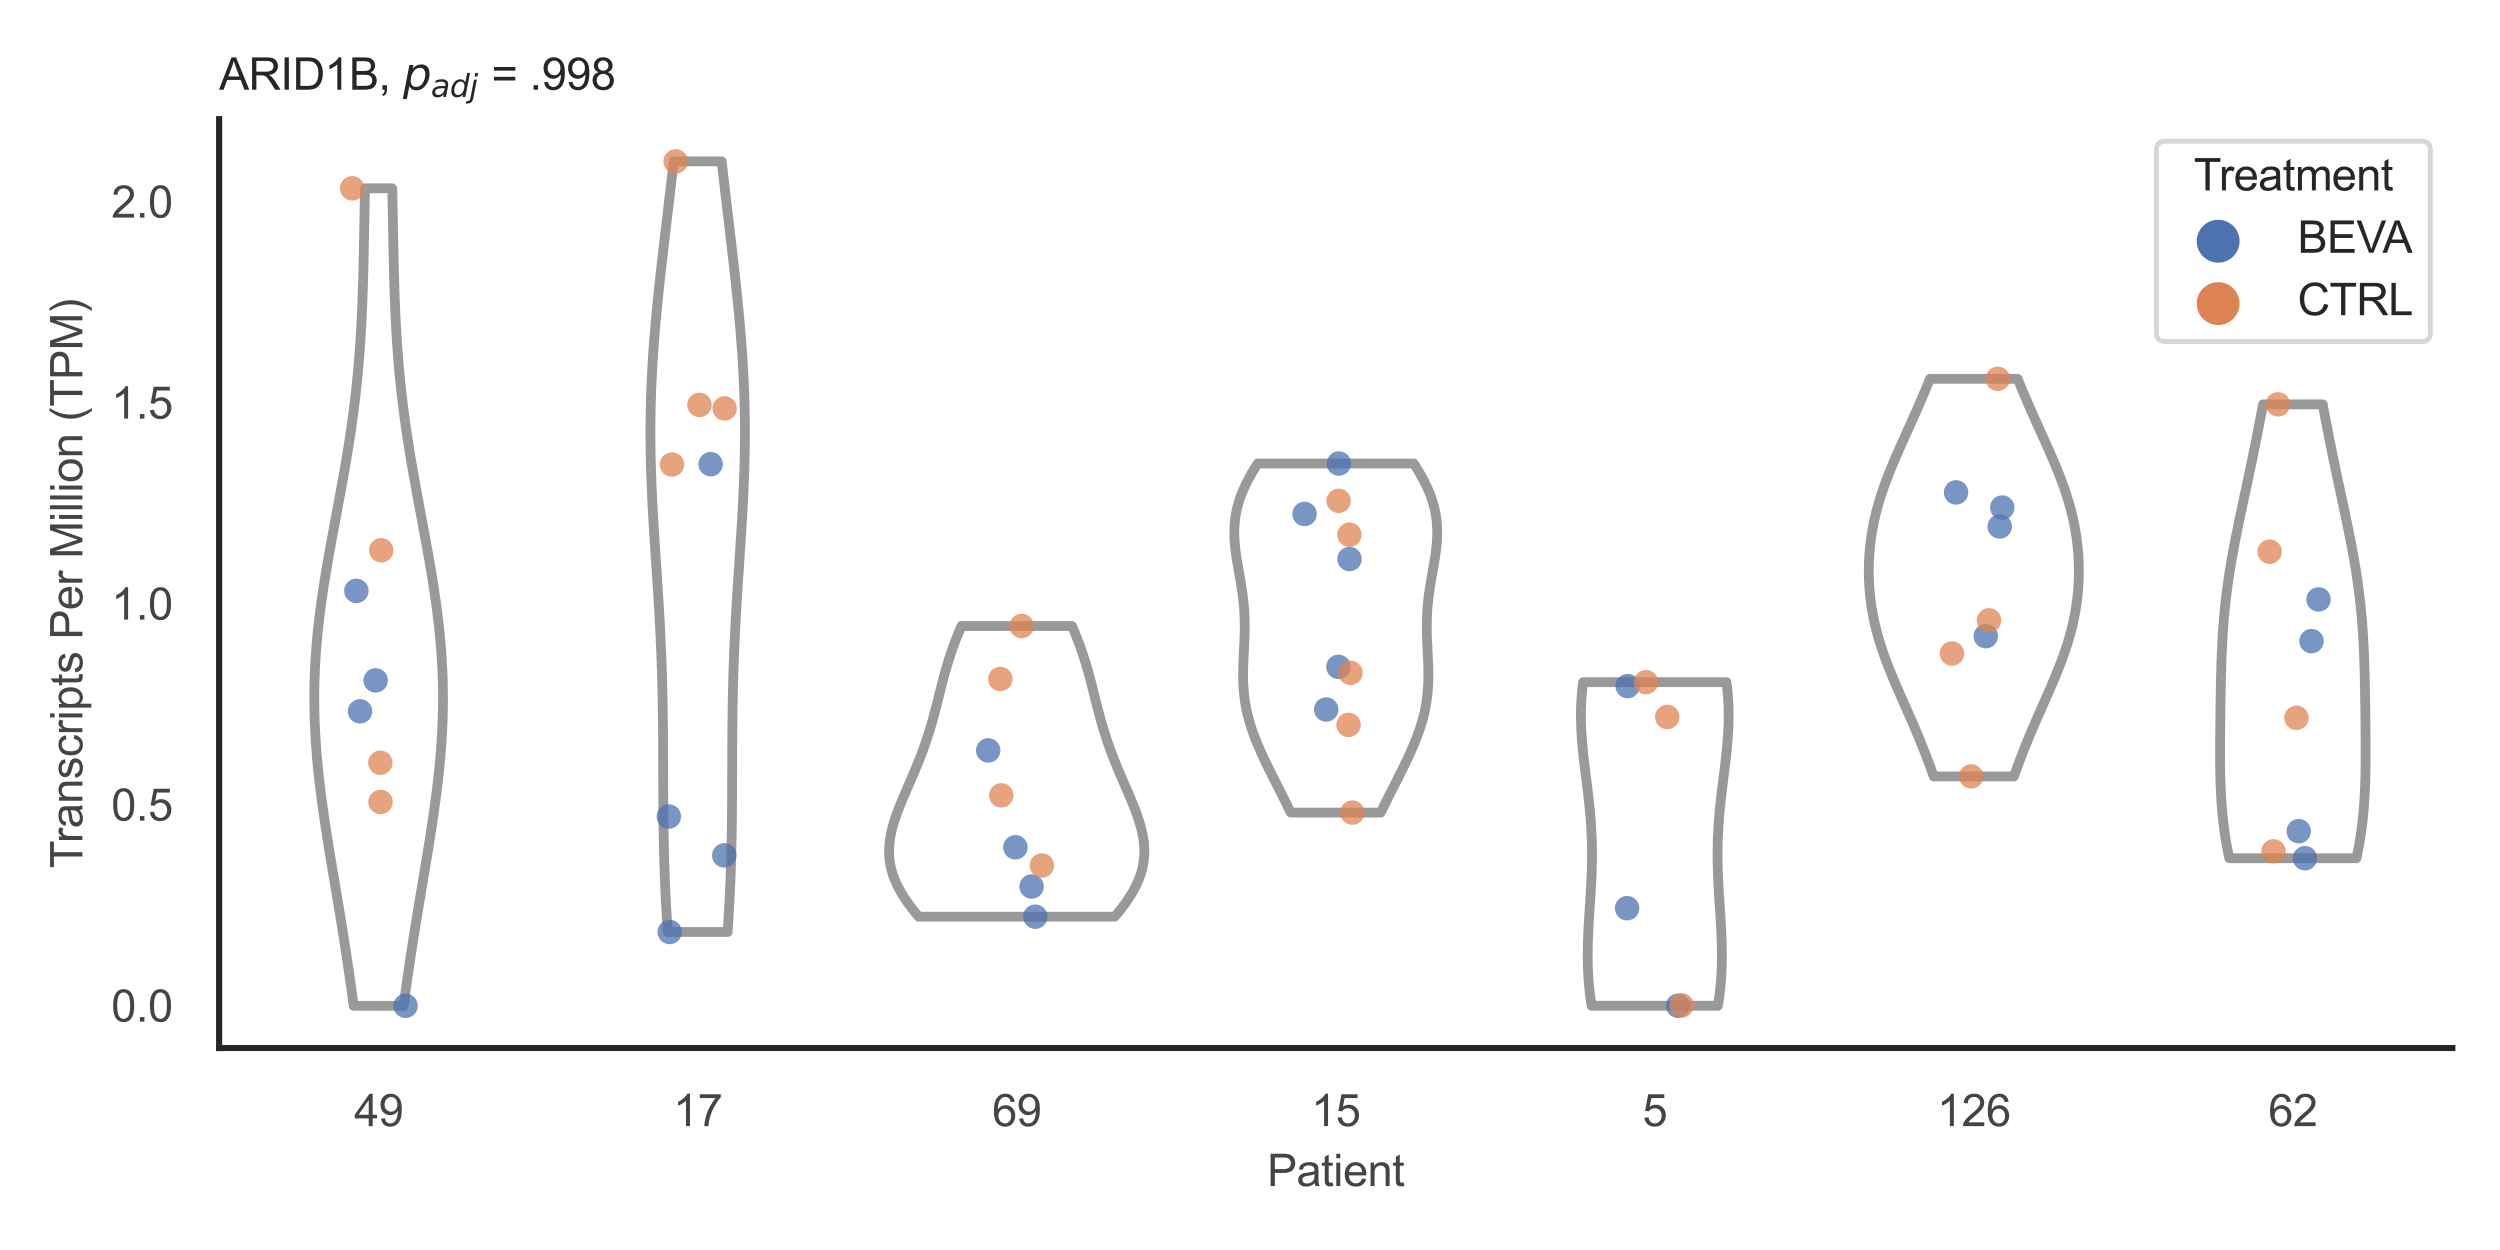 <?xml version="1.0" encoding="utf-8" standalone="no"?>
<!DOCTYPE svg PUBLIC "-//W3C//DTD SVG 1.1//EN"
  "http://www.w3.org/Graphics/SVG/1.1/DTD/svg11.dtd">
<svg xmlns:xlink="http://www.w3.org/1999/xlink" width="510.236pt" height="255.118pt" viewBox="0 0 510.236 255.118" xmlns="http://www.w3.org/2000/svg" version="1.1">
 <defs>
  <style type="text/css">*{stroke-linejoin: round; stroke-linecap: butt}</style>
 </defs>
 <g id="figure_1">
  <g id="patch_1">
   <path d="M 0 255.118 
L 510.236 255.118 
L 510.236 0 
L 0 0 
z
" style="fill: #ffffff"/>
  </g>
  <g id="axes_1">
   <g id="patch_2">
    <path d="M 44.72 213.898 
L 500.516 213.898 
L 500.516 24.32 
L 44.72 24.32 
z
" style="fill: #ffffff"/>
   </g>
   <g id="matplotlib.axis_1">
    <g id="xtick_1">
     <g id="text_1">
      <!-- 49 -->
      <g style="fill: #444444" transform="translate(72.272 229.84)scale(0.09 -0.09)">
       <defs>
        <path id="ArialMT-34" d="M 2069 0 
L 2069 1097 
L 81 1097 
L 81 1613 
L 2172 4581 
L 2631 4581 
L 2631 1613 
L 3250 1613 
L 3250 1097 
L 2631 1097 
L 2631 0 
L 2069 0 
z
M 2069 1613 
L 2069 3678 
L 634 1613 
L 2069 1613 
z
" transform="scale(0.016)"/>
        <path id="ArialMT-39" d="M 350 1059 
L 891 1109 
Q 959 728 1153 556 
Q 1347 384 1650 384 
Q 1909 384 2104 503 
Q 2300 622 2425 820 
Q 2550 1019 2634 1356 
Q 2719 1694 2719 2044 
Q 2719 2081 2716 2156 
Q 2547 1888 2255 1720 
Q 1963 1553 1622 1553 
Q 1053 1553 659 1965 
Q 266 2378 266 3053 
Q 266 3750 677 4175 
Q 1088 4600 1706 4600 
Q 2153 4600 2523 4359 
Q 2894 4119 3086 3673 
Q 3278 3228 3278 2384 
Q 3278 1506 3087 986 
Q 2897 466 2520 194 
Q 2144 -78 1638 -78 
Q 1100 -78 759 220 
Q 419 519 350 1059 
z
M 2653 3081 
Q 2653 3566 2395 3850 
Q 2138 4134 1775 4134 
Q 1400 4134 1122 3828 
Q 844 3522 844 3034 
Q 844 2597 1108 2323 
Q 1372 2050 1759 2050 
Q 2150 2050 2401 2323 
Q 2653 2597 2653 3081 
z
" transform="scale(0.016)"/>
       </defs>
       <use xlink:href="#ArialMT-34"/>
       <use xlink:href="#ArialMT-39" x="55.615"/>
      </g>
     </g>
    </g>
    <g id="xtick_2">
     <g id="text_2">
      <!-- 17 -->
      <g style="fill: #444444" transform="translate(137.386 229.84)scale(0.09 -0.09)">
       <defs>
        <path id="ArialMT-31" d="M 2384 0 
L 1822 0 
L 1822 3584 
Q 1619 3391 1289 3197 
Q 959 3003 697 2906 
L 697 3450 
Q 1169 3672 1522 3987 
Q 1875 4303 2022 4600 
L 2384 4600 
L 2384 0 
z
" transform="scale(0.016)"/>
        <path id="ArialMT-37" d="M 303 3981 
L 303 4522 
L 3269 4522 
L 3269 4084 
Q 2831 3619 2401 2847 
Q 1972 2075 1738 1259 
Q 1569 684 1522 0 
L 944 0 
Q 953 541 1156 1306 
Q 1359 2072 1739 2783 
Q 2119 3494 2547 3981 
L 303 3981 
z
" transform="scale(0.016)"/>
       </defs>
       <use xlink:href="#ArialMT-31"/>
       <use xlink:href="#ArialMT-37" x="55.615"/>
      </g>
     </g>
    </g>
    <g id="xtick_3">
     <g id="text_3">
      <!-- 69 -->
      <g style="fill: #444444" transform="translate(202.5 229.84)scale(0.09 -0.09)">
       <defs>
        <path id="ArialMT-36" d="M 3184 3459 
L 2625 3416 
Q 2550 3747 2413 3897 
Q 2184 4138 1850 4138 
Q 1581 4138 1378 3988 
Q 1113 3794 959 3422 
Q 806 3050 800 2363 
Q 1003 2672 1297 2822 
Q 1591 2972 1913 2972 
Q 2475 2972 2870 2558 
Q 3266 2144 3266 1488 
Q 3266 1056 3080 686 
Q 2894 316 2569 119 
Q 2244 -78 1831 -78 
Q 1128 -78 684 439 
Q 241 956 241 2144 
Q 241 3472 731 4075 
Q 1159 4600 1884 4600 
Q 2425 4600 2770 4297 
Q 3116 3994 3184 3459 
z
M 888 1484 
Q 888 1194 1011 928 
Q 1134 663 1356 523 
Q 1578 384 1822 384 
Q 2178 384 2434 671 
Q 2691 959 2691 1453 
Q 2691 1928 2437 2201 
Q 2184 2475 1800 2475 
Q 1419 2475 1153 2201 
Q 888 1928 888 1484 
z
" transform="scale(0.016)"/>
       </defs>
       <use xlink:href="#ArialMT-36"/>
       <use xlink:href="#ArialMT-39" x="55.615"/>
      </g>
     </g>
    </g>
    <g id="xtick_4">
     <g id="text_4">
      <!-- 15 -->
      <g style="fill: #444444" transform="translate(267.613 229.84)scale(0.09 -0.09)">
       <defs>
        <path id="ArialMT-35" d="M 266 1200 
L 856 1250 
Q 922 819 1161 601 
Q 1400 384 1738 384 
Q 2144 384 2425 690 
Q 2706 997 2706 1503 
Q 2706 1984 2436 2262 
Q 2166 2541 1728 2541 
Q 1456 2541 1237 2417 
Q 1019 2294 894 2097 
L 366 2166 
L 809 4519 
L 3088 4519 
L 3088 3981 
L 1259 3981 
L 1013 2750 
Q 1425 3038 1878 3038 
Q 2478 3038 2890 2622 
Q 3303 2206 3303 1553 
Q 3303 931 2941 478 
Q 2500 -78 1738 -78 
Q 1113 -78 717 272 
Q 322 622 266 1200 
z
" transform="scale(0.016)"/>
       </defs>
       <use xlink:href="#ArialMT-31"/>
       <use xlink:href="#ArialMT-35" x="55.615"/>
      </g>
     </g>
    </g>
    <g id="xtick_5">
     <g id="text_5">
      <!-- 5 -->
      <g style="fill: #444444" transform="translate(335.229 229.84)scale(0.09 -0.09)">
       <use xlink:href="#ArialMT-35"/>
      </g>
     </g>
    </g>
    <g id="xtick_6">
     <g id="text_6">
      <!-- 126 -->
      <g style="fill: #444444" transform="translate(395.338 229.84)scale(0.09 -0.09)">
       <defs>
        <path id="ArialMT-32" d="M 3222 541 
L 3222 0 
L 194 0 
Q 188 203 259 391 
Q 375 700 629 1000 
Q 884 1300 1366 1694 
Q 2113 2306 2375 2664 
Q 2638 3022 2638 3341 
Q 2638 3675 2398 3904 
Q 2159 4134 1775 4134 
Q 1369 4134 1125 3890 
Q 881 3647 878 3216 
L 300 3275 
Q 359 3922 746 4261 
Q 1134 4600 1788 4600 
Q 2447 4600 2831 4234 
Q 3216 3869 3216 3328 
Q 3216 3053 3103 2787 
Q 2991 2522 2730 2228 
Q 2469 1934 1863 1422 
Q 1356 997 1212 845 
Q 1069 694 975 541 
L 3222 541 
z
" transform="scale(0.016)"/>
       </defs>
       <use xlink:href="#ArialMT-31"/>
       <use xlink:href="#ArialMT-32" x="55.615"/>
       <use xlink:href="#ArialMT-36" x="111.23"/>
      </g>
     </g>
    </g>
    <g id="xtick_7">
     <g id="text_7">
      <!-- 62 -->
      <g style="fill: #444444" transform="translate(462.955 229.84)scale(0.09 -0.09)">
       <use xlink:href="#ArialMT-36"/>
       <use xlink:href="#ArialMT-32" x="55.615"/>
      </g>
     </g>
    </g>
    <g id="text_8">
     <!-- Patient -->
     <g style="fill: #444444" transform="translate(258.609 242.071)scale(0.09 -0.09)">
      <defs>
       <path id="ArialMT-50" d="M 494 0 
L 494 4581 
L 2222 4581 
Q 2678 4581 2919 4538 
Q 3256 4481 3484 4323 
Q 3713 4166 3852 3881 
Q 3991 3597 3991 3256 
Q 3991 2672 3619 2267 
Q 3247 1863 2275 1863 
L 1100 1863 
L 1100 0 
L 494 0 
z
M 1100 2403 
L 2284 2403 
Q 2872 2403 3119 2622 
Q 3366 2841 3366 3238 
Q 3366 3525 3220 3729 
Q 3075 3934 2838 4000 
Q 2684 4041 2272 4041 
L 1100 4041 
L 1100 2403 
z
" transform="scale(0.016)"/>
       <path id="ArialMT-61" d="M 2588 409 
Q 2275 144 1986 34 
Q 1697 -75 1366 -75 
Q 819 -75 525 192 
Q 231 459 231 875 
Q 231 1119 342 1320 
Q 453 1522 633 1644 
Q 813 1766 1038 1828 
Q 1203 1872 1538 1913 
Q 2219 1994 2541 2106 
Q 2544 2222 2544 2253 
Q 2544 2597 2384 2738 
Q 2169 2928 1744 2928 
Q 1347 2928 1158 2789 
Q 969 2650 878 2297 
L 328 2372 
Q 403 2725 575 2942 
Q 747 3159 1072 3276 
Q 1397 3394 1825 3394 
Q 2250 3394 2515 3294 
Q 2781 3194 2906 3042 
Q 3031 2891 3081 2659 
Q 3109 2516 3109 2141 
L 3109 1391 
Q 3109 606 3145 398 
Q 3181 191 3288 0 
L 2700 0 
Q 2613 175 2588 409 
z
M 2541 1666 
Q 2234 1541 1622 1453 
Q 1275 1403 1131 1340 
Q 988 1278 909 1158 
Q 831 1038 831 891 
Q 831 666 1001 516 
Q 1172 366 1500 366 
Q 1825 366 2078 508 
Q 2331 650 2450 897 
Q 2541 1088 2541 1459 
L 2541 1666 
z
" transform="scale(0.016)"/>
       <path id="ArialMT-74" d="M 1650 503 
L 1731 6 
Q 1494 -44 1306 -44 
Q 1000 -44 831 53 
Q 663 150 594 308 
Q 525 466 525 972 
L 525 2881 
L 113 2881 
L 113 3319 
L 525 3319 
L 525 4141 
L 1084 4478 
L 1084 3319 
L 1650 3319 
L 1650 2881 
L 1084 2881 
L 1084 941 
Q 1084 700 1114 631 
Q 1144 563 1211 522 
Q 1278 481 1403 481 
Q 1497 481 1650 503 
z
" transform="scale(0.016)"/>
       <path id="ArialMT-69" d="M 425 3934 
L 425 4581 
L 988 4581 
L 988 3934 
L 425 3934 
z
M 425 0 
L 425 3319 
L 988 3319 
L 988 0 
L 425 0 
z
" transform="scale(0.016)"/>
       <path id="ArialMT-65" d="M 2694 1069 
L 3275 997 
Q 3138 488 2766 206 
Q 2394 -75 1816 -75 
Q 1088 -75 661 373 
Q 234 822 234 1631 
Q 234 2469 665 2931 
Q 1097 3394 1784 3394 
Q 2450 3394 2872 2941 
Q 3294 2488 3294 1666 
Q 3294 1616 3291 1516 
L 816 1516 
Q 847 969 1125 678 
Q 1403 388 1819 388 
Q 2128 388 2347 550 
Q 2566 713 2694 1069 
z
M 847 1978 
L 2700 1978 
Q 2663 2397 2488 2606 
Q 2219 2931 1791 2931 
Q 1403 2931 1139 2672 
Q 875 2413 847 1978 
z
" transform="scale(0.016)"/>
       <path id="ArialMT-6e" d="M 422 0 
L 422 3319 
L 928 3319 
L 928 2847 
Q 1294 3394 1984 3394 
Q 2284 3394 2536 3286 
Q 2788 3178 2913 3003 
Q 3038 2828 3088 2588 
Q 3119 2431 3119 2041 
L 3119 0 
L 2556 0 
L 2556 2019 
Q 2556 2363 2490 2533 
Q 2425 2703 2258 2804 
Q 2091 2906 1866 2906 
Q 1506 2906 1245 2678 
Q 984 2450 984 1813 
L 984 0 
L 422 0 
z
" transform="scale(0.016)"/>
      </defs>
      <use xlink:href="#ArialMT-50"/>
      <use xlink:href="#ArialMT-61" x="66.699"/>
      <use xlink:href="#ArialMT-74" x="122.314"/>
      <use xlink:href="#ArialMT-69" x="150.098"/>
      <use xlink:href="#ArialMT-65" x="172.314"/>
      <use xlink:href="#ArialMT-6e" x="227.93"/>
      <use xlink:href="#ArialMT-74" x="283.545"/>
     </g>
    </g>
   </g>
   <g id="matplotlib.axis_2">
    <g id="ytick_1">
     <g id="text_9">
      <!-- 0.0 -->
      <g style="fill: #444444" transform="translate(22.71 208.502)scale(0.09 -0.09)">
       <defs>
        <path id="ArialMT-30" d="M 266 2259 
Q 266 3072 433 3567 
Q 600 4063 929 4331 
Q 1259 4600 1759 4600 
Q 2128 4600 2406 4451 
Q 2684 4303 2865 4023 
Q 3047 3744 3150 3342 
Q 3253 2941 3253 2259 
Q 3253 1453 3087 958 
Q 2922 463 2592 192 
Q 2263 -78 1759 -78 
Q 1097 -78 719 397 
Q 266 969 266 2259 
z
M 844 2259 
Q 844 1131 1108 757 
Q 1372 384 1759 384 
Q 2147 384 2411 759 
Q 2675 1134 2675 2259 
Q 2675 3391 2411 3762 
Q 2147 4134 1753 4134 
Q 1366 4134 1134 3806 
Q 844 3388 844 2259 
z
" transform="scale(0.016)"/>
        <path id="ArialMT-2e" d="M 581 0 
L 581 641 
L 1222 641 
L 1222 0 
L 581 0 
z
" transform="scale(0.016)"/>
       </defs>
       <use xlink:href="#ArialMT-30"/>
       <use xlink:href="#ArialMT-2e" x="55.615"/>
       <use xlink:href="#ArialMT-30" x="83.398"/>
      </g>
     </g>
    </g>
    <g id="ytick_2">
     <g id="text_10">
      <!-- 0.5 -->
      <g style="fill: #444444" transform="translate(22.71 167.479)scale(0.09 -0.09)">
       <use xlink:href="#ArialMT-30"/>
       <use xlink:href="#ArialMT-2e" x="55.615"/>
       <use xlink:href="#ArialMT-35" x="83.398"/>
      </g>
     </g>
    </g>
    <g id="ytick_3">
     <g id="text_11">
      <!-- 1.0 -->
      <g style="fill: #444444" transform="translate(22.71 126.457)scale(0.09 -0.09)">
       <use xlink:href="#ArialMT-31"/>
       <use xlink:href="#ArialMT-2e" x="55.615"/>
       <use xlink:href="#ArialMT-30" x="83.398"/>
      </g>
     </g>
    </g>
    <g id="ytick_4">
     <g id="text_12">
      <!-- 1.5 -->
      <g style="fill: #444444" transform="translate(22.71 85.434)scale(0.09 -0.09)">
       <use xlink:href="#ArialMT-31"/>
       <use xlink:href="#ArialMT-2e" x="55.615"/>
       <use xlink:href="#ArialMT-35" x="83.398"/>
      </g>
     </g>
    </g>
    <g id="ytick_5">
     <g id="text_13">
      <!-- 2.0 -->
      <g style="fill: #444444" transform="translate(22.71 44.412)scale(0.09 -0.09)">
       <use xlink:href="#ArialMT-32"/>
       <use xlink:href="#ArialMT-2e" x="55.615"/>
       <use xlink:href="#ArialMT-30" x="83.398"/>
      </g>
     </g>
    </g>
    <g id="text_14">
     <!-- Transcripts Per Million (TPM) -->
     <g style="fill: #444444" transform="translate(16.816 177.194)rotate(-90)scale(0.09 -0.09)">
      <defs>
       <path id="ArialMT-54" d="M 1659 0 
L 1659 4041 
L 150 4041 
L 150 4581 
L 3781 4581 
L 3781 4041 
L 2266 4041 
L 2266 0 
L 1659 0 
z
" transform="scale(0.016)"/>
       <path id="ArialMT-72" d="M 416 0 
L 416 3319 
L 922 3319 
L 922 2816 
Q 1116 3169 1280 3281 
Q 1444 3394 1641 3394 
Q 1925 3394 2219 3213 
L 2025 2691 
Q 1819 2813 1613 2813 
Q 1428 2813 1281 2702 
Q 1134 2591 1072 2394 
Q 978 2094 978 1738 
L 978 0 
L 416 0 
z
" transform="scale(0.016)"/>
       <path id="ArialMT-73" d="M 197 991 
L 753 1078 
Q 800 744 1014 566 
Q 1228 388 1613 388 
Q 2000 388 2187 545 
Q 2375 703 2375 916 
Q 2375 1106 2209 1216 
Q 2094 1291 1634 1406 
Q 1016 1563 777 1677 
Q 538 1791 414 1992 
Q 291 2194 291 2438 
Q 291 2659 392 2848 
Q 494 3038 669 3163 
Q 800 3259 1026 3326 
Q 1253 3394 1513 3394 
Q 1903 3394 2198 3281 
Q 2494 3169 2634 2976 
Q 2775 2784 2828 2463 
L 2278 2388 
Q 2241 2644 2061 2787 
Q 1881 2931 1553 2931 
Q 1166 2931 1000 2803 
Q 834 2675 834 2503 
Q 834 2394 903 2306 
Q 972 2216 1119 2156 
Q 1203 2125 1616 2013 
Q 2213 1853 2448 1751 
Q 2684 1650 2818 1456 
Q 2953 1263 2953 975 
Q 2953 694 2789 445 
Q 2625 197 2315 61 
Q 2006 -75 1616 -75 
Q 969 -75 630 194 
Q 291 463 197 991 
z
" transform="scale(0.016)"/>
       <path id="ArialMT-63" d="M 2588 1216 
L 3141 1144 
Q 3050 572 2676 248 
Q 2303 -75 1759 -75 
Q 1078 -75 664 370 
Q 250 816 250 1647 
Q 250 2184 428 2587 
Q 606 2991 970 3192 
Q 1334 3394 1763 3394 
Q 2303 3394 2647 3120 
Q 2991 2847 3088 2344 
L 2541 2259 
Q 2463 2594 2264 2762 
Q 2066 2931 1784 2931 
Q 1359 2931 1093 2626 
Q 828 2322 828 1663 
Q 828 994 1084 691 
Q 1341 388 1753 388 
Q 2084 388 2306 591 
Q 2528 794 2588 1216 
z
" transform="scale(0.016)"/>
       <path id="ArialMT-70" d="M 422 -1272 
L 422 3319 
L 934 3319 
L 934 2888 
Q 1116 3141 1344 3267 
Q 1572 3394 1897 3394 
Q 2322 3394 2647 3175 
Q 2972 2956 3137 2557 
Q 3303 2159 3303 1684 
Q 3303 1175 3120 767 
Q 2938 359 2589 142 
Q 2241 -75 1856 -75 
Q 1575 -75 1351 44 
Q 1128 163 984 344 
L 984 -1272 
L 422 -1272 
z
M 931 1641 
Q 931 1000 1190 694 
Q 1450 388 1819 388 
Q 2194 388 2461 705 
Q 2728 1022 2728 1688 
Q 2728 2322 2467 2637 
Q 2206 2953 1844 2953 
Q 1484 2953 1207 2617 
Q 931 2281 931 1641 
z
" transform="scale(0.016)"/>
       <path id="ArialMT-20" transform="scale(0.016)"/>
       <path id="ArialMT-4d" d="M 475 0 
L 475 4581 
L 1388 4581 
L 2472 1338 
Q 2622 884 2691 659 
Q 2769 909 2934 1394 
L 4031 4581 
L 4847 4581 
L 4847 0 
L 4263 0 
L 4263 3834 
L 2931 0 
L 2384 0 
L 1059 3900 
L 1059 0 
L 475 0 
z
" transform="scale(0.016)"/>
       <path id="ArialMT-6c" d="M 409 0 
L 409 4581 
L 972 4581 
L 972 0 
L 409 0 
z
" transform="scale(0.016)"/>
       <path id="ArialMT-6f" d="M 213 1659 
Q 213 2581 725 3025 
Q 1153 3394 1769 3394 
Q 2453 3394 2887 2945 
Q 3322 2497 3322 1706 
Q 3322 1066 3130 698 
Q 2938 331 2570 128 
Q 2203 -75 1769 -75 
Q 1072 -75 642 372 
Q 213 819 213 1659 
z
M 791 1659 
Q 791 1022 1069 705 
Q 1347 388 1769 388 
Q 2188 388 2466 706 
Q 2744 1025 2744 1678 
Q 2744 2294 2464 2611 
Q 2184 2928 1769 2928 
Q 1347 2928 1069 2612 
Q 791 2297 791 1659 
z
" transform="scale(0.016)"/>
       <path id="ArialMT-28" d="M 1497 -1347 
Q 1031 -759 709 28 
Q 388 816 388 1659 
Q 388 2403 628 3084 
Q 909 3875 1497 4659 
L 1900 4659 
Q 1522 4009 1400 3731 
Q 1209 3300 1100 2831 
Q 966 2247 966 1656 
Q 966 153 1900 -1347 
L 1497 -1347 
z
" transform="scale(0.016)"/>
       <path id="ArialMT-29" d="M 791 -1347 
L 388 -1347 
Q 1322 153 1322 1656 
Q 1322 2244 1188 2822 
Q 1081 3291 891 3722 
Q 769 4003 388 4659 
L 791 4659 
Q 1378 3875 1659 3084 
Q 1900 2403 1900 1659 
Q 1900 816 1576 28 
Q 1253 -759 791 -1347 
z
" transform="scale(0.016)"/>
      </defs>
      <use xlink:href="#ArialMT-54"/>
      <use xlink:href="#ArialMT-72" x="57.334"/>
      <use xlink:href="#ArialMT-61" x="90.635"/>
      <use xlink:href="#ArialMT-6e" x="146.25"/>
      <use xlink:href="#ArialMT-73" x="201.865"/>
      <use xlink:href="#ArialMT-63" x="251.865"/>
      <use xlink:href="#ArialMT-72" x="301.865"/>
      <use xlink:href="#ArialMT-69" x="335.166"/>
      <use xlink:href="#ArialMT-70" x="357.383"/>
      <use xlink:href="#ArialMT-74" x="412.998"/>
      <use xlink:href="#ArialMT-73" x="440.781"/>
      <use xlink:href="#ArialMT-20" x="490.781"/>
      <use xlink:href="#ArialMT-50" x="518.564"/>
      <use xlink:href="#ArialMT-65" x="585.264"/>
      <use xlink:href="#ArialMT-72" x="640.879"/>
      <use xlink:href="#ArialMT-20" x="674.18"/>
      <use xlink:href="#ArialMT-4d" x="701.963"/>
      <use xlink:href="#ArialMT-69" x="785.264"/>
      <use xlink:href="#ArialMT-6c" x="807.48"/>
      <use xlink:href="#ArialMT-6c" x="829.697"/>
      <use xlink:href="#ArialMT-69" x="851.914"/>
      <use xlink:href="#ArialMT-6f" x="874.131"/>
      <use xlink:href="#ArialMT-6e" x="929.746"/>
      <use xlink:href="#ArialMT-20" x="985.361"/>
      <use xlink:href="#ArialMT-28" x="1013.145"/>
      <use xlink:href="#ArialMT-54" x="1046.445"/>
      <use xlink:href="#ArialMT-50" x="1107.529"/>
      <use xlink:href="#ArialMT-4d" x="1174.229"/>
      <use xlink:href="#ArialMT-29" x="1257.529"/>
     </g>
    </g>
   </g>
   <g id="PolyCollection_1">
    <defs>
     <path id="m2e90c070b0" d="M 82.375 -49.837 
L 72.179 -49.837 
L 71.953 -51.522 
L 71.721 -53.208 
L 71.484 -54.893 
L 71.242 -56.578 
L 70.993 -58.264 
L 70.74 -59.949 
L 70.481 -61.634 
L 70.218 -63.319 
L 69.95 -65.005 
L 69.678 -66.69 
L 69.403 -68.375 
L 69.124 -70.061 
L 68.844 -71.746 
L 68.561 -73.431 
L 68.278 -75.117 
L 67.996 -76.802 
L 67.714 -78.487 
L 67.435 -80.172 
L 67.159 -81.858 
L 66.888 -83.543 
L 66.623 -85.228 
L 66.364 -86.914 
L 66.114 -88.599 
L 65.873 -90.284 
L 65.643 -91.969 
L 65.425 -93.655 
L 65.221 -95.34 
L 65.031 -97.025 
L 64.856 -98.711 
L 64.699 -100.396 
L 64.559 -102.081 
L 64.439 -103.766 
L 64.338 -105.452 
L 64.257 -107.137 
L 64.197 -108.822 
L 64.159 -110.508 
L 64.142 -112.193 
L 64.148 -113.878 
L 64.176 -115.563 
L 64.227 -117.249 
L 64.299 -118.934 
L 64.394 -120.619 
L 64.509 -122.305 
L 64.646 -123.99 
L 64.803 -125.675 
L 64.979 -127.36 
L 65.174 -129.046 
L 65.386 -130.731 
L 65.614 -132.416 
L 65.858 -134.102 
L 66.115 -135.787 
L 66.385 -137.472 
L 66.666 -139.157 
L 66.956 -140.843 
L 67.254 -142.528 
L 67.559 -144.213 
L 67.869 -145.899 
L 68.183 -147.584 
L 68.498 -149.269 
L 68.814 -150.954 
L 69.128 -152.64 
L 69.44 -154.325 
L 69.748 -156.01 
L 70.051 -157.696 
L 70.348 -159.381 
L 70.637 -161.066 
L 70.917 -162.751 
L 71.187 -164.437 
L 71.447 -166.122 
L 71.696 -167.807 
L 71.933 -169.493 
L 72.158 -171.178 
L 72.37 -172.863 
L 72.569 -174.548 
L 72.755 -176.234 
L 72.927 -177.919 
L 73.087 -179.604 
L 73.234 -181.29 
L 73.368 -182.975 
L 73.491 -184.66 
L 73.602 -186.346 
L 73.701 -188.031 
L 73.791 -189.716 
L 73.871 -191.401 
L 73.942 -193.087 
L 74.005 -194.772 
L 74.062 -196.457 
L 74.112 -198.143 
L 74.157 -199.828 
L 74.197 -201.513 
L 74.234 -203.198 
L 74.269 -204.884 
L 74.302 -206.569 
L 74.333 -208.254 
L 74.365 -209.94 
L 74.397 -211.625 
L 74.43 -213.31 
L 74.465 -214.995 
L 74.502 -216.681 
L 80.051 -216.681 
L 80.051 -216.681 
L 80.088 -214.995 
L 80.123 -213.31 
L 80.157 -211.625 
L 80.189 -209.94 
L 80.22 -208.254 
L 80.252 -206.569 
L 80.285 -204.884 
L 80.319 -203.198 
L 80.357 -201.513 
L 80.397 -199.828 
L 80.442 -198.143 
L 80.492 -196.457 
L 80.548 -194.772 
L 80.612 -193.087 
L 80.683 -191.401 
L 80.763 -189.716 
L 80.852 -188.031 
L 80.952 -186.346 
L 81.063 -184.66 
L 81.185 -182.975 
L 81.32 -181.29 
L 81.467 -179.604 
L 81.626 -177.919 
L 81.799 -176.234 
L 81.985 -174.548 
L 82.184 -172.863 
L 82.396 -171.178 
L 82.62 -169.493 
L 82.858 -167.807 
L 83.106 -166.122 
L 83.366 -164.437 
L 83.637 -162.751 
L 83.917 -161.066 
L 84.206 -159.381 
L 84.502 -157.696 
L 84.805 -156.01 
L 85.113 -154.325 
L 85.425 -152.64 
L 85.74 -150.954 
L 86.056 -149.269 
L 86.371 -147.584 
L 86.684 -145.899 
L 86.994 -144.213 
L 87.299 -142.528 
L 87.598 -140.843 
L 87.888 -139.157 
L 88.169 -137.472 
L 88.439 -135.787 
L 88.696 -134.102 
L 88.94 -132.416 
L 89.168 -130.731 
L 89.38 -129.046 
L 89.575 -127.36 
L 89.751 -125.675 
L 89.908 -123.99 
L 90.044 -122.305 
L 90.16 -120.619 
L 90.254 -118.934 
L 90.327 -117.249 
L 90.377 -115.563 
L 90.405 -113.878 
L 90.411 -112.193 
L 90.395 -110.508 
L 90.357 -108.822 
L 90.297 -107.137 
L 90.216 -105.452 
L 90.115 -103.766 
L 89.994 -102.081 
L 89.855 -100.396 
L 89.697 -98.711 
L 89.523 -97.025 
L 89.333 -95.34 
L 89.129 -93.655 
L 88.911 -91.969 
L 88.681 -90.284 
L 88.44 -88.599 
L 88.19 -86.914 
L 87.931 -85.228 
L 87.666 -83.543 
L 87.394 -81.858 
L 87.119 -80.172 
L 86.839 -78.487 
L 86.558 -76.802 
L 86.275 -75.117 
L 85.992 -73.431 
L 85.71 -71.746 
L 85.43 -70.061 
L 85.151 -68.375 
L 84.876 -66.69 
L 84.604 -65.005 
L 84.336 -63.319 
L 84.072 -61.634 
L 83.814 -59.949 
L 83.56 -58.264 
L 83.312 -56.578 
L 83.069 -54.893 
L 82.832 -53.208 
L 82.601 -51.522 
L 82.375 -49.837 
z
" style="stroke: #999999; stroke-width: 2"/>
    </defs>
    <g clip-path="url(#pe4372eebed)">
     <use xlink:href="#m2e90c070b0" x="0" y="255.118" style="fill: #ffffff; stroke: #999999; stroke-width: 2"/>
    </g>
   </g>
   <g id="PolyCollection_2">
    <defs>
     <path id="m33afeb463e" d="M 148.499 -64.905 
L 136.282 -64.905 
L 136.175 -66.493 
L 136.076 -68.082 
L 135.983 -69.671 
L 135.898 -71.259 
L 135.819 -72.848 
L 135.748 -74.437 
L 135.684 -76.025 
L 135.627 -77.614 
L 135.577 -79.202 
L 135.533 -80.791 
L 135.495 -82.38 
L 135.463 -83.968 
L 135.436 -85.557 
L 135.415 -87.146 
L 135.397 -88.734 
L 135.384 -90.323 
L 135.373 -91.912 
L 135.365 -93.5 
L 135.359 -95.089 
L 135.354 -96.678 
L 135.35 -98.266 
L 135.345 -99.855 
L 135.34 -101.444 
L 135.333 -103.032 
L 135.324 -104.621 
L 135.312 -106.21 
L 135.297 -107.798 
L 135.278 -109.387 
L 135.255 -110.975 
L 135.227 -112.564 
L 135.193 -114.153 
L 135.155 -115.741 
L 135.11 -117.33 
L 135.06 -118.919 
L 135.004 -120.507 
L 134.942 -122.096 
L 134.874 -123.685 
L 134.801 -125.273 
L 134.722 -126.862 
L 134.638 -128.451 
L 134.549 -130.039 
L 134.456 -131.628 
L 134.359 -133.217 
L 134.259 -134.805 
L 134.156 -136.394 
L 134.051 -137.983 
L 133.946 -139.571 
L 133.84 -141.16 
L 133.735 -142.748 
L 133.63 -144.337 
L 133.528 -145.926 
L 133.429 -147.514 
L 133.334 -149.103 
L 133.244 -150.692 
L 133.159 -152.28 
L 133.08 -153.869 
L 133.008 -155.458 
L 132.943 -157.046 
L 132.887 -158.635 
L 132.84 -160.224 
L 132.802 -161.812 
L 132.774 -163.401 
L 132.757 -164.99 
L 132.749 -166.578 
L 132.753 -168.167 
L 132.768 -169.755 
L 132.794 -171.344 
L 132.83 -172.933 
L 132.878 -174.521 
L 132.937 -176.11 
L 133.007 -177.699 
L 133.088 -179.287 
L 133.178 -180.876 
L 133.279 -182.465 
L 133.389 -184.053 
L 133.508 -185.642 
L 133.636 -187.231 
L 133.772 -188.819 
L 133.915 -190.408 
L 134.066 -191.997 
L 134.222 -193.585 
L 134.385 -195.174 
L 134.552 -196.763 
L 134.724 -198.351 
L 134.901 -199.94 
L 135.08 -201.528 
L 135.262 -203.117 
L 135.447 -204.706 
L 135.633 -206.294 
L 135.82 -207.883 
L 136.008 -209.472 
L 136.196 -211.06 
L 136.384 -212.649 
L 136.571 -214.238 
L 136.758 -215.826 
L 136.943 -217.415 
L 137.126 -219.004 
L 137.307 -220.592 
L 137.486 -222.181 
L 147.295 -222.181 
L 147.295 -222.181 
L 147.474 -220.592 
L 147.655 -219.004 
L 147.839 -217.415 
L 148.023 -215.826 
L 148.21 -214.238 
L 148.397 -212.649 
L 148.585 -211.06 
L 148.773 -209.472 
L 148.961 -207.883 
L 149.148 -206.294 
L 149.335 -204.706 
L 149.519 -203.117 
L 149.701 -201.528 
L 149.881 -199.94 
L 150.057 -198.351 
L 150.229 -196.763 
L 150.396 -195.174 
L 150.559 -193.585 
L 150.716 -191.997 
L 150.866 -190.408 
L 151.009 -188.819 
L 151.145 -187.231 
L 151.273 -185.642 
L 151.392 -184.053 
L 151.502 -182.465 
L 151.603 -180.876 
L 151.694 -179.287 
L 151.774 -177.699 
L 151.844 -176.11 
L 151.903 -174.521 
L 151.951 -172.933 
L 151.988 -171.344 
L 152.013 -169.755 
L 152.028 -168.167 
L 152.032 -166.578 
L 152.025 -164.99 
L 152.007 -163.401 
L 151.979 -161.812 
L 151.941 -160.224 
L 151.894 -158.635 
L 151.838 -157.046 
L 151.773 -155.458 
L 151.702 -153.869 
L 151.623 -152.28 
L 151.537 -150.692 
L 151.447 -149.103 
L 151.352 -147.514 
L 151.253 -145.926 
L 151.151 -144.337 
L 151.047 -142.748 
L 150.941 -141.16 
L 150.835 -139.571 
L 150.73 -137.983 
L 150.625 -136.394 
L 150.523 -134.805 
L 150.423 -133.217 
L 150.326 -131.628 
L 150.233 -130.039 
L 150.144 -128.451 
L 150.06 -126.862 
L 149.981 -125.273 
L 149.907 -123.685 
L 149.839 -122.096 
L 149.777 -120.507 
L 149.721 -118.919 
L 149.671 -117.33 
L 149.626 -115.741 
L 149.588 -114.153 
L 149.555 -112.564 
L 149.526 -110.975 
L 149.503 -109.387 
L 149.484 -107.798 
L 149.469 -106.21 
L 149.457 -104.621 
L 149.448 -103.032 
L 149.441 -101.444 
L 149.436 -99.855 
L 149.432 -98.266 
L 149.427 -96.678 
L 149.422 -95.089 
L 149.416 -93.5 
L 149.408 -91.912 
L 149.398 -90.323 
L 149.384 -88.734 
L 149.367 -87.146 
L 149.345 -85.557 
L 149.318 -83.968 
L 149.286 -82.38 
L 149.248 -80.791 
L 149.205 -79.202 
L 149.154 -77.614 
L 149.097 -76.025 
L 149.033 -74.437 
L 148.962 -72.848 
L 148.884 -71.259 
L 148.798 -69.671 
L 148.705 -68.082 
L 148.606 -66.493 
L 148.499 -64.905 
z
" style="stroke: #999999; stroke-width: 2"/>
    </defs>
    <g clip-path="url(#pe4372eebed)">
     <use xlink:href="#m33afeb463e" x="0" y="255.118" style="fill: #ffffff; stroke: #999999; stroke-width: 2"/>
    </g>
   </g>
   <g id="PolyCollection_3">
    <defs>
     <path id="m4e0f816289" d="M 227.511 -68.029 
L 187.497 -68.029 
L 186.997 -68.628 
L 186.512 -69.228 
L 186.044 -69.827 
L 185.594 -70.426 
L 185.162 -71.025 
L 184.751 -71.625 
L 184.361 -72.224 
L 183.994 -72.823 
L 183.649 -73.422 
L 183.329 -74.022 
L 183.033 -74.621 
L 182.762 -75.22 
L 182.516 -75.819 
L 182.296 -76.419 
L 182.102 -77.018 
L 181.934 -77.617 
L 181.791 -78.216 
L 181.675 -78.816 
L 181.584 -79.415 
L 181.518 -80.014 
L 181.476 -80.613 
L 181.459 -81.212 
L 181.465 -81.812 
L 181.493 -82.411 
L 181.543 -83.01 
L 181.614 -83.609 
L 181.705 -84.209 
L 181.815 -84.808 
L 181.943 -85.407 
L 182.087 -86.006 
L 182.247 -86.606 
L 182.421 -87.205 
L 182.609 -87.804 
L 182.809 -88.403 
L 183.02 -89.003 
L 183.241 -89.602 
L 183.47 -90.201 
L 183.707 -90.8 
L 183.951 -91.4 
L 184.199 -91.999 
L 184.453 -92.598 
L 184.709 -93.197 
L 184.968 -93.796 
L 185.228 -94.396 
L 185.489 -94.995 
L 185.75 -95.594 
L 186.01 -96.193 
L 186.268 -96.793 
L 186.524 -97.392 
L 186.777 -97.991 
L 187.027 -98.59 
L 187.273 -99.19 
L 187.514 -99.789 
L 187.751 -100.388 
L 187.983 -100.987 
L 188.21 -101.587 
L 188.432 -102.186 
L 188.647 -102.785 
L 188.858 -103.384 
L 189.063 -103.984 
L 189.262 -104.583 
L 189.456 -105.182 
L 189.644 -105.781 
L 189.828 -106.381 
L 190.006 -106.98 
L 190.18 -107.579 
L 190.35 -108.178 
L 190.516 -108.777 
L 190.678 -109.377 
L 190.837 -109.976 
L 190.993 -110.575 
L 191.147 -111.174 
L 191.3 -111.774 
L 191.451 -112.373 
L 191.601 -112.972 
L 191.752 -113.571 
L 191.902 -114.171 
L 192.054 -114.77 
L 192.207 -115.369 
L 192.363 -115.968 
L 192.52 -116.568 
L 192.681 -117.167 
L 192.846 -117.766 
L 193.014 -118.365 
L 193.187 -118.965 
L 193.365 -119.564 
L 193.548 -120.163 
L 193.736 -120.762 
L 193.931 -121.361 
L 194.131 -121.961 
L 194.337 -122.56 
L 194.55 -123.159 
L 194.77 -123.758 
L 194.996 -124.358 
L 195.228 -124.957 
L 195.467 -125.556 
L 195.712 -126.155 
L 195.963 -126.755 
L 196.22 -127.354 
L 218.788 -127.354 
L 218.788 -127.354 
L 219.045 -126.755 
L 219.297 -126.155 
L 219.542 -125.556 
L 219.78 -124.957 
L 220.013 -124.358 
L 220.239 -123.758 
L 220.458 -123.159 
L 220.671 -122.56 
L 220.878 -121.961 
L 221.078 -121.361 
L 221.273 -120.762 
L 221.461 -120.163 
L 221.644 -119.564 
L 221.822 -118.965 
L 221.995 -118.365 
L 222.163 -117.766 
L 222.327 -117.167 
L 222.488 -116.568 
L 222.646 -115.968 
L 222.801 -115.369 
L 222.955 -114.77 
L 223.106 -114.171 
L 223.257 -113.571 
L 223.407 -112.972 
L 223.558 -112.373 
L 223.709 -111.774 
L 223.862 -111.174 
L 224.016 -110.575 
L 224.172 -109.976 
L 224.331 -109.377 
L 224.493 -108.777 
L 224.659 -108.178 
L 224.828 -107.579 
L 225.002 -106.98 
L 225.181 -106.381 
L 225.364 -105.781 
L 225.553 -105.182 
L 225.747 -104.583 
L 225.946 -103.984 
L 226.151 -103.384 
L 226.361 -102.785 
L 226.577 -102.186 
L 226.799 -101.587 
L 227.025 -100.987 
L 227.257 -100.388 
L 227.494 -99.789 
L 227.736 -99.19 
L 227.982 -98.59 
L 228.231 -97.991 
L 228.484 -97.392 
L 228.74 -96.793 
L 228.999 -96.193 
L 229.258 -95.594 
L 229.519 -94.995 
L 229.78 -94.396 
L 230.041 -93.796 
L 230.3 -93.197 
L 230.556 -92.598 
L 230.809 -91.999 
L 231.058 -91.4 
L 231.301 -90.8 
L 231.538 -90.201 
L 231.768 -89.602 
L 231.989 -89.003 
L 232.2 -88.403 
L 232.399 -87.804 
L 232.587 -87.205 
L 232.762 -86.606 
L 232.922 -86.006 
L 233.066 -85.407 
L 233.194 -84.808 
L 233.303 -84.209 
L 233.394 -83.609 
L 233.465 -83.01 
L 233.516 -82.411 
L 233.544 -81.812 
L 233.55 -81.212 
L 233.532 -80.613 
L 233.491 -80.014 
L 233.425 -79.415 
L 233.334 -78.816 
L 233.217 -78.216 
L 233.075 -77.617 
L 232.907 -77.018 
L 232.713 -76.419 
L 232.493 -75.819 
L 232.247 -75.22 
L 231.976 -74.621 
L 231.68 -74.022 
L 231.359 -73.422 
L 231.015 -72.823 
L 230.647 -72.224 
L 230.258 -71.625 
L 229.847 -71.025 
L 229.415 -70.426 
L 228.965 -69.827 
L 228.496 -69.228 
L 228.011 -68.628 
L 227.511 -68.029 
z
" style="stroke: #999999; stroke-width: 2"/>
    </defs>
    <g clip-path="url(#pe4372eebed)">
     <use xlink:href="#m4e0f816289" x="0" y="255.118" style="fill: #ffffff; stroke: #999999; stroke-width: 2"/>
    </g>
   </g>
   <g id="PolyCollection_4">
    <defs>
     <path id="m8dfeaf82f5" d="M 281.795 -89.276 
L 263.442 -89.276 
L 263.092 -89.995 
L 262.739 -90.715 
L 262.381 -91.435 
L 262.021 -92.154 
L 261.659 -92.874 
L 261.294 -93.594 
L 260.929 -94.313 
L 260.563 -95.033 
L 260.197 -95.752 
L 259.833 -96.472 
L 259.471 -97.192 
L 259.111 -97.911 
L 258.756 -98.631 
L 258.406 -99.351 
L 258.061 -100.07 
L 257.724 -100.79 
L 257.395 -101.509 
L 257.074 -102.229 
L 256.764 -102.949 
L 256.466 -103.668 
L 256.179 -104.388 
L 255.906 -105.108 
L 255.647 -105.827 
L 255.402 -106.547 
L 255.173 -107.266 
L 254.961 -107.986 
L 254.764 -108.706 
L 254.586 -109.425 
L 254.424 -110.145 
L 254.28 -110.865 
L 254.153 -111.584 
L 254.043 -112.304 
L 253.951 -113.023 
L 253.875 -113.743 
L 253.814 -114.463 
L 253.769 -115.182 
L 253.738 -115.902 
L 253.72 -116.622 
L 253.713 -117.341 
L 253.717 -118.061 
L 253.731 -118.78 
L 253.752 -119.5 
L 253.779 -120.22 
L 253.81 -120.939 
L 253.845 -121.659 
L 253.881 -122.379 
L 253.916 -123.098 
L 253.949 -123.818 
L 253.979 -124.538 
L 254.004 -125.257 
L 254.023 -125.977 
L 254.034 -126.696 
L 254.037 -127.416 
L 254.03 -128.136 
L 254.014 -128.855 
L 253.986 -129.575 
L 253.947 -130.295 
L 253.897 -131.014 
L 253.836 -131.734 
L 253.764 -132.453 
L 253.682 -133.173 
L 253.589 -133.893 
L 253.487 -134.612 
L 253.378 -135.332 
L 253.262 -136.052 
L 253.141 -136.771 
L 253.016 -137.491 
L 252.889 -138.21 
L 252.761 -138.93 
L 252.636 -139.65 
L 252.514 -140.369 
L 252.398 -141.089 
L 252.29 -141.809 
L 252.191 -142.528 
L 252.105 -143.248 
L 252.032 -143.967 
L 251.975 -144.687 
L 251.936 -145.407 
L 251.916 -146.126 
L 251.916 -146.846 
L 251.94 -147.566 
L 251.986 -148.285 
L 252.058 -149.005 
L 252.155 -149.724 
L 252.278 -150.444 
L 252.428 -151.164 
L 252.606 -151.883 
L 252.81 -152.603 
L 253.042 -153.323 
L 253.3 -154.042 
L 253.585 -154.762 
L 253.895 -155.482 
L 254.23 -156.201 
L 254.589 -156.921 
L 254.97 -157.64 
L 255.372 -158.36 
L 255.794 -159.08 
L 256.233 -159.799 
L 256.689 -160.519 
L 288.547 -160.519 
L 288.547 -160.519 
L 289.003 -159.799 
L 289.443 -159.08 
L 289.864 -158.36 
L 290.266 -157.64 
L 290.647 -156.921 
L 291.006 -156.201 
L 291.341 -155.482 
L 291.651 -154.762 
L 291.936 -154.042 
L 292.194 -153.323 
L 292.426 -152.603 
L 292.631 -151.883 
L 292.808 -151.164 
L 292.958 -150.444 
L 293.081 -149.724 
L 293.178 -149.005 
L 293.25 -148.285 
L 293.297 -147.566 
L 293.32 -146.846 
L 293.321 -146.126 
L 293.301 -145.407 
L 293.261 -144.687 
L 293.204 -143.967 
L 293.131 -143.248 
L 293.045 -142.528 
L 292.946 -141.809 
L 292.838 -141.089 
L 292.722 -140.369 
L 292.6 -139.65 
L 292.475 -138.93 
L 292.348 -138.21 
L 292.221 -137.491 
L 292.096 -136.771 
L 291.974 -136.052 
L 291.858 -135.332 
L 291.749 -134.612 
L 291.647 -133.893 
L 291.555 -133.173 
L 291.472 -132.453 
L 291.4 -131.734 
L 291.339 -131.014 
L 291.289 -130.295 
L 291.25 -129.575 
L 291.223 -128.855 
L 291.206 -128.136 
L 291.199 -127.416 
L 291.202 -126.696 
L 291.213 -125.977 
L 291.232 -125.257 
L 291.257 -124.538 
L 291.287 -123.818 
L 291.32 -123.098 
L 291.356 -122.379 
L 291.391 -121.659 
L 291.426 -120.939 
L 291.457 -120.22 
L 291.484 -119.5 
L 291.505 -118.78 
L 291.519 -118.061 
L 291.523 -117.341 
L 291.517 -116.622 
L 291.498 -115.902 
L 291.467 -115.182 
L 291.422 -114.463 
L 291.362 -113.743 
L 291.285 -113.023 
L 291.193 -112.304 
L 291.083 -111.584 
L 290.957 -110.865 
L 290.812 -110.145 
L 290.651 -109.425 
L 290.472 -108.706 
L 290.276 -107.986 
L 290.063 -107.266 
L 289.834 -106.547 
L 289.59 -105.827 
L 289.33 -105.108 
L 289.057 -104.388 
L 288.77 -103.668 
L 288.472 -102.949 
L 288.162 -102.229 
L 287.842 -101.509 
L 287.512 -100.79 
L 287.175 -100.07 
L 286.831 -99.351 
L 286.48 -98.631 
L 286.125 -97.911 
L 285.766 -97.192 
L 285.403 -96.472 
L 285.039 -95.752 
L 284.673 -95.033 
L 284.307 -94.313 
L 283.942 -93.594 
L 283.578 -92.874 
L 283.215 -92.154 
L 282.855 -91.435 
L 282.498 -90.715 
L 282.144 -89.995 
L 281.795 -89.276 
z
" style="stroke: #999999; stroke-width: 2"/>
    </defs>
    <g clip-path="url(#pe4372eebed)">
     <use xlink:href="#m8dfeaf82f5" x="0" y="255.118" style="fill: #ffffff; stroke: #999999; stroke-width: 2"/>
    </g>
   </g>
   <g id="PolyCollection_5">
    <defs>
     <path id="m6bbe67986e" d="M 350.625 -49.847 
L 324.838 -49.847 
L 324.735 -50.514 
L 324.638 -51.181 
L 324.549 -51.848 
L 324.468 -52.515 
L 324.393 -53.182 
L 324.327 -53.849 
L 324.267 -54.517 
L 324.215 -55.184 
L 324.17 -55.851 
L 324.132 -56.518 
L 324.101 -57.185 
L 324.077 -57.852 
L 324.059 -58.519 
L 324.047 -59.186 
L 324.041 -59.853 
L 324.041 -60.52 
L 324.046 -61.188 
L 324.057 -61.855 
L 324.072 -62.522 
L 324.092 -63.189 
L 324.116 -63.856 
L 324.144 -64.523 
L 324.175 -65.19 
L 324.209 -65.857 
L 324.245 -66.524 
L 324.284 -67.192 
L 324.325 -67.859 
L 324.367 -68.526 
L 324.41 -69.193 
L 324.453 -69.86 
L 324.497 -70.527 
L 324.541 -71.194 
L 324.583 -71.861 
L 324.625 -72.528 
L 324.666 -73.195 
L 324.704 -73.863 
L 324.741 -74.53 
L 324.775 -75.197 
L 324.806 -75.864 
L 324.834 -76.531 
L 324.858 -77.198 
L 324.879 -77.865 
L 324.896 -78.532 
L 324.908 -79.199 
L 324.917 -79.866 
L 324.92 -80.534 
L 324.92 -81.201 
L 324.914 -81.868 
L 324.903 -82.535 
L 324.887 -83.202 
L 324.867 -83.869 
L 324.841 -84.536 
L 324.81 -85.203 
L 324.775 -85.87 
L 324.734 -86.537 
L 324.689 -87.205 
L 324.639 -87.872 
L 324.585 -88.539 
L 324.527 -89.206 
L 324.464 -89.873 
L 324.398 -90.54 
L 324.329 -91.207 
L 324.256 -91.874 
L 324.181 -92.541 
L 324.103 -93.209 
L 324.023 -93.876 
L 323.942 -94.543 
L 323.859 -95.21 
L 323.776 -95.877 
L 323.692 -96.544 
L 323.608 -97.211 
L 323.525 -97.878 
L 323.443 -98.545 
L 323.362 -99.212 
L 323.284 -99.88 
L 323.208 -100.547 
L 323.135 -101.214 
L 323.065 -101.881 
L 322.999 -102.548 
L 322.938 -103.215 
L 322.882 -103.882 
L 322.831 -104.549 
L 322.785 -105.216 
L 322.746 -105.883 
L 322.714 -106.551 
L 322.688 -107.218 
L 322.67 -107.885 
L 322.659 -108.552 
L 322.657 -109.219 
L 322.662 -109.886 
L 322.676 -110.553 
L 322.699 -111.22 
L 322.731 -111.887 
L 322.772 -112.554 
L 322.822 -113.222 
L 322.882 -113.889 
L 322.951 -114.556 
L 323.029 -115.223 
L 323.117 -115.89 
L 352.346 -115.89 
L 352.346 -115.89 
L 352.434 -115.223 
L 352.513 -114.556 
L 352.582 -113.889 
L 352.642 -113.222 
L 352.692 -112.554 
L 352.733 -111.887 
L 352.765 -111.22 
L 352.787 -110.553 
L 352.802 -109.886 
L 352.807 -109.219 
L 352.805 -108.552 
L 352.794 -107.885 
L 352.776 -107.218 
L 352.75 -106.551 
L 352.717 -105.883 
L 352.678 -105.216 
L 352.633 -104.549 
L 352.582 -103.882 
L 352.526 -103.215 
L 352.464 -102.548 
L 352.399 -101.881 
L 352.329 -101.214 
L 352.256 -100.547 
L 352.18 -99.88 
L 352.101 -99.212 
L 352.021 -98.545 
L 351.939 -97.878 
L 351.856 -97.211 
L 351.772 -96.544 
L 351.688 -95.877 
L 351.605 -95.21 
L 351.522 -94.543 
L 351.44 -93.876 
L 351.361 -93.209 
L 351.283 -92.541 
L 351.207 -91.874 
L 351.135 -91.207 
L 351.065 -90.54 
L 350.999 -89.873 
L 350.937 -89.206 
L 350.879 -88.539 
L 350.824 -87.872 
L 350.775 -87.205 
L 350.729 -86.537 
L 350.689 -85.87 
L 350.653 -85.203 
L 350.623 -84.536 
L 350.597 -83.869 
L 350.576 -83.202 
L 350.561 -82.535 
L 350.55 -81.868 
L 350.544 -81.201 
L 350.543 -80.534 
L 350.547 -79.866 
L 350.555 -79.199 
L 350.568 -78.532 
L 350.585 -77.865 
L 350.606 -77.198 
L 350.63 -76.531 
L 350.658 -75.864 
L 350.689 -75.197 
L 350.723 -74.53 
L 350.76 -73.863 
L 350.798 -73.195 
L 350.838 -72.528 
L 350.88 -71.861 
L 350.923 -71.194 
L 350.967 -70.527 
L 351.01 -69.86 
L 351.054 -69.193 
L 351.097 -68.526 
L 351.139 -67.859 
L 351.18 -67.192 
L 351.218 -66.524 
L 351.255 -65.857 
L 351.289 -65.19 
L 351.32 -64.523 
L 351.348 -63.856 
L 351.372 -63.189 
L 351.392 -62.522 
L 351.407 -61.855 
L 351.417 -61.188 
L 351.423 -60.52 
L 351.423 -59.853 
L 351.417 -59.186 
L 351.405 -58.519 
L 351.387 -57.852 
L 351.363 -57.185 
L 351.332 -56.518 
L 351.294 -55.851 
L 351.249 -55.184 
L 351.196 -54.517 
L 351.137 -53.849 
L 351.07 -53.182 
L 350.996 -52.515 
L 350.915 -51.848 
L 350.826 -51.181 
L 350.729 -50.514 
L 350.625 -49.847 
z
" style="stroke: #999999; stroke-width: 2"/>
    </defs>
    <g clip-path="url(#pe4372eebed)">
     <use xlink:href="#m6bbe67986e" x="0" y="255.118" style="fill: #ffffff; stroke: #999999; stroke-width: 2"/>
    </g>
   </g>
   <g id="PolyCollection_6">
    <defs>
     <path id="m333e9088c3" d="M 411.034 -96.654 
L 394.657 -96.654 
L 394.366 -97.473 
L 394.07 -98.293 
L 393.769 -99.113 
L 393.462 -99.932 
L 393.15 -100.752 
L 392.833 -101.572 
L 392.51 -102.391 
L 392.182 -103.211 
L 391.848 -104.03 
L 391.51 -104.85 
L 391.166 -105.67 
L 390.818 -106.489 
L 390.467 -107.309 
L 390.111 -108.129 
L 389.753 -108.948 
L 389.392 -109.768 
L 389.03 -110.588 
L 388.667 -111.407 
L 388.304 -112.227 
L 387.942 -113.047 
L 387.582 -113.866 
L 387.224 -114.686 
L 386.87 -115.506 
L 386.522 -116.325 
L 386.179 -117.145 
L 385.842 -117.964 
L 385.514 -118.784 
L 385.194 -119.604 
L 384.884 -120.423 
L 384.584 -121.243 
L 384.296 -122.063 
L 384.019 -122.882 
L 383.754 -123.702 
L 383.503 -124.522 
L 383.265 -125.341 
L 383.041 -126.161 
L 382.831 -126.981 
L 382.635 -127.8 
L 382.454 -128.62 
L 382.288 -129.44 
L 382.136 -130.259 
L 381.999 -131.079 
L 381.876 -131.899 
L 381.768 -132.718 
L 381.674 -133.538 
L 381.595 -134.357 
L 381.529 -135.177 
L 381.478 -135.997 
L 381.441 -136.816 
L 381.418 -137.636 
L 381.409 -138.456 
L 381.413 -139.275 
L 381.432 -140.095 
L 381.464 -140.915 
L 381.51 -141.734 
L 381.571 -142.554 
L 381.645 -143.374 
L 381.734 -144.193 
L 381.837 -145.013 
L 381.954 -145.833 
L 382.085 -146.652 
L 382.231 -147.472 
L 382.392 -148.291 
L 382.567 -149.111 
L 382.756 -149.931 
L 382.96 -150.75 
L 383.177 -151.57 
L 383.409 -152.39 
L 383.654 -153.209 
L 383.912 -154.029 
L 384.183 -154.849 
L 384.465 -155.668 
L 384.76 -156.488 
L 385.065 -157.308 
L 385.38 -158.127 
L 385.705 -158.947 
L 386.038 -159.767 
L 386.379 -160.586 
L 386.727 -161.406 
L 387.08 -162.226 
L 387.439 -163.045 
L 387.802 -163.865 
L 388.168 -164.684 
L 388.536 -165.504 
L 388.906 -166.324 
L 389.277 -167.143 
L 389.648 -167.963 
L 390.018 -168.783 
L 390.387 -169.602 
L 390.753 -170.422 
L 391.118 -171.242 
L 391.479 -172.061 
L 391.838 -172.881 
L 392.192 -173.701 
L 392.542 -174.52 
L 392.889 -175.34 
L 393.23 -176.16 
L 393.567 -176.979 
L 393.899 -177.799 
L 411.792 -177.799 
L 411.792 -177.799 
L 412.124 -176.979 
L 412.461 -176.16 
L 412.803 -175.34 
L 413.149 -174.52 
L 413.499 -173.701 
L 413.854 -172.881 
L 414.212 -172.061 
L 414.573 -171.242 
L 414.938 -170.422 
L 415.305 -169.602 
L 415.673 -168.783 
L 416.044 -167.963 
L 416.414 -167.143 
L 416.785 -166.324 
L 417.155 -165.504 
L 417.524 -164.684 
L 417.89 -163.865 
L 418.252 -163.045 
L 418.611 -162.226 
L 418.965 -161.406 
L 419.312 -160.586 
L 419.653 -159.767 
L 419.986 -158.947 
L 420.311 -158.127 
L 420.626 -157.308 
L 420.931 -156.488 
L 421.226 -155.668 
L 421.509 -154.849 
L 421.779 -154.029 
L 422.037 -153.209 
L 422.282 -152.39 
L 422.514 -151.57 
L 422.731 -150.75 
L 422.935 -149.931 
L 423.124 -149.111 
L 423.299 -148.291 
L 423.46 -147.472 
L 423.606 -146.652 
L 423.737 -145.833 
L 423.855 -145.013 
L 423.957 -144.193 
L 424.046 -143.374 
L 424.12 -142.554 
L 424.181 -141.734 
L 424.227 -140.915 
L 424.259 -140.095 
L 424.278 -139.275 
L 424.282 -138.456 
L 424.273 -137.636 
L 424.25 -136.816 
L 424.213 -135.997 
L 424.162 -135.177 
L 424.097 -134.357 
L 424.017 -133.538 
L 423.923 -132.718 
L 423.815 -131.899 
L 423.693 -131.079 
L 423.555 -130.259 
L 423.403 -129.44 
L 423.237 -128.62 
L 423.056 -127.8 
L 422.86 -126.981 
L 422.65 -126.161 
L 422.426 -125.341 
L 422.188 -124.522 
L 421.937 -123.702 
L 421.672 -122.882 
L 421.396 -122.063 
L 421.107 -121.243 
L 420.807 -120.423 
L 420.497 -119.604 
L 420.177 -118.784 
L 419.849 -117.964 
L 419.513 -117.145 
L 419.17 -116.325 
L 418.821 -115.506 
L 418.467 -114.686 
L 418.11 -113.866 
L 417.749 -113.047 
L 417.387 -112.227 
L 417.024 -111.407 
L 416.661 -110.588 
L 416.299 -109.768 
L 415.938 -108.948 
L 415.58 -108.129 
L 415.225 -107.309 
L 414.873 -106.489 
L 414.525 -105.67 
L 414.182 -104.85 
L 413.843 -104.03 
L 413.51 -103.211 
L 413.181 -102.391 
L 412.859 -101.572 
L 412.541 -100.752 
L 412.229 -99.932 
L 411.923 -99.113 
L 411.621 -98.293 
L 411.325 -97.473 
L 411.034 -96.654 
z
" style="stroke: #999999; stroke-width: 2"/>
    </defs>
    <g clip-path="url(#pe4372eebed)">
     <use xlink:href="#m333e9088c3" x="0" y="255.118" style="fill: #ffffff; stroke: #999999; stroke-width: 2"/>
    </g>
   </g>
   <g id="PolyCollection_7">
    <defs>
     <path id="m5ed25c0445" d="M 480.941 -79.96 
L 454.977 -79.96 
L 454.782 -80.896 
L 454.598 -81.831 
L 454.427 -82.767 
L 454.268 -83.703 
L 454.12 -84.638 
L 453.985 -85.574 
L 453.862 -86.51 
L 453.749 -87.445 
L 453.648 -88.381 
L 453.558 -89.317 
L 453.478 -90.252 
L 453.407 -91.188 
L 453.346 -92.124 
L 453.293 -93.059 
L 453.249 -93.995 
L 453.212 -94.931 
L 453.181 -95.866 
L 453.157 -96.802 
L 453.138 -97.737 
L 453.125 -98.673 
L 453.115 -99.609 
L 453.11 -100.544 
L 453.108 -101.48 
L 453.108 -102.416 
L 453.112 -103.351 
L 453.117 -104.287 
L 453.123 -105.223 
L 453.131 -106.158 
L 453.141 -107.094 
L 453.151 -108.03 
L 453.162 -108.965 
L 453.174 -109.901 
L 453.186 -110.837 
L 453.2 -111.772 
L 453.214 -112.708 
L 453.23 -113.644 
L 453.246 -114.579 
L 453.264 -115.515 
L 453.284 -116.451 
L 453.307 -117.386 
L 453.331 -118.322 
L 453.358 -119.258 
L 453.389 -120.193 
L 453.423 -121.129 
L 453.461 -122.065 
L 453.503 -123 
L 453.55 -123.936 
L 453.602 -124.871 
L 453.659 -125.807 
L 453.722 -126.743 
L 453.791 -127.678 
L 453.866 -128.614 
L 453.947 -129.55 
L 454.035 -130.485 
L 454.13 -131.421 
L 454.232 -132.357 
L 454.34 -133.292 
L 454.455 -134.228 
L 454.577 -135.164 
L 454.706 -136.099 
L 454.842 -137.035 
L 454.984 -137.971 
L 455.132 -138.906 
L 455.286 -139.842 
L 455.446 -140.778 
L 455.611 -141.713 
L 455.782 -142.649 
L 455.957 -143.585 
L 456.136 -144.52 
L 456.319 -145.456 
L 456.506 -146.392 
L 456.696 -147.327 
L 456.889 -148.263 
L 457.084 -149.199 
L 457.28 -150.134 
L 457.479 -151.07 
L 457.678 -152.005 
L 457.878 -152.941 
L 458.079 -153.877 
L 458.28 -154.812 
L 458.48 -155.748 
L 458.68 -156.684 
L 458.88 -157.619 
L 459.078 -158.555 
L 459.275 -159.491 
L 459.471 -160.426 
L 459.666 -161.362 
L 459.859 -162.298 
L 460.05 -163.233 
L 460.24 -164.169 
L 460.428 -165.105 
L 460.614 -166.04 
L 460.798 -166.976 
L 460.98 -167.912 
L 461.161 -168.847 
L 461.34 -169.783 
L 461.518 -170.719 
L 461.693 -171.654 
L 461.867 -172.59 
L 474.051 -172.59 
L 474.051 -172.59 
L 474.225 -171.654 
L 474.401 -170.719 
L 474.578 -169.783 
L 474.757 -168.847 
L 474.938 -167.912 
L 475.121 -166.976 
L 475.305 -166.04 
L 475.491 -165.105 
L 475.679 -164.169 
L 475.869 -163.233 
L 476.06 -162.298 
L 476.253 -161.362 
L 476.447 -160.426 
L 476.643 -159.491 
L 476.841 -158.555 
L 477.039 -157.619 
L 477.238 -156.684 
L 477.438 -155.748 
L 477.639 -154.812 
L 477.84 -153.877 
L 478.04 -152.941 
L 478.241 -152.005 
L 478.44 -151.07 
L 478.638 -150.134 
L 478.835 -149.199 
L 479.03 -148.263 
L 479.223 -147.327 
L 479.413 -146.392 
L 479.599 -145.456 
L 479.783 -144.52 
L 479.962 -143.585 
L 480.137 -142.649 
L 480.307 -141.713 
L 480.473 -140.778 
L 480.633 -139.842 
L 480.787 -138.906 
L 480.935 -137.971 
L 481.077 -137.035 
L 481.212 -136.099 
L 481.341 -135.164 
L 481.463 -134.228 
L 481.579 -133.292 
L 481.687 -132.357 
L 481.789 -131.421 
L 481.883 -130.485 
L 481.971 -129.55 
L 482.053 -128.614 
L 482.128 -127.678 
L 482.197 -126.743 
L 482.26 -125.807 
L 482.317 -124.871 
L 482.369 -123.936 
L 482.416 -123 
L 482.458 -122.065 
L 482.496 -121.129 
L 482.53 -120.193 
L 482.56 -119.258 
L 482.588 -118.322 
L 482.612 -117.386 
L 482.634 -116.451 
L 482.654 -115.515 
L 482.672 -114.579 
L 482.689 -113.644 
L 482.705 -112.708 
L 482.719 -111.772 
L 482.732 -110.837 
L 482.745 -109.901 
L 482.757 -108.965 
L 482.768 -108.03 
L 482.778 -107.094 
L 482.787 -106.158 
L 482.795 -105.223 
L 482.802 -104.287 
L 482.807 -103.351 
L 482.81 -102.416 
L 482.811 -101.48 
L 482.809 -100.544 
L 482.803 -99.609 
L 482.794 -98.673 
L 482.78 -97.737 
L 482.762 -96.802 
L 482.738 -95.866 
L 482.707 -94.931 
L 482.67 -93.995 
L 482.625 -93.059 
L 482.573 -92.124 
L 482.511 -91.188 
L 482.441 -90.252 
L 482.361 -89.317 
L 482.27 -88.381 
L 482.169 -87.445 
L 482.057 -86.51 
L 481.934 -85.574 
L 481.798 -84.638 
L 481.651 -83.703 
L 481.492 -82.767 
L 481.32 -81.831 
L 481.137 -80.896 
L 480.941 -79.96 
z
" style="stroke: #999999; stroke-width: 2"/>
    </defs>
    <g clip-path="url(#pe4372eebed)">
     <use xlink:href="#m5ed25c0445" x="0" y="255.118" style="fill: #ffffff; stroke: #999999; stroke-width: 2"/>
    </g>
   </g>
   <g id="PathCollection_1"/>
   <g id="PathCollection_2"/>
   <g id="patch_3">
    <path d="M 44.72 213.898 
L 44.72 24.32 
" style="fill: none; stroke: #262626; stroke-width: 1.25; stroke-linejoin: miter; stroke-linecap: square"/>
   </g>
   <g id="patch_4">
    <path d="M 44.72 213.898 
L 500.516 213.898 
" style="fill: none; stroke: #262626; stroke-width: 1.25; stroke-linejoin: miter; stroke-linecap: square"/>
   </g>
   <g id="PathCollection_3">
    <defs>
     <path id="C0_0_1a9764f0dc" d="M 0 2.5 
C 0.663 2.5 1.299 2.237 1.768 1.768 
C 2.237 1.299 2.5 0.663 2.5 -0 
C 2.5 -0.663 2.237 -1.299 1.768 -1.768 
C 1.299 -2.237 0.663 -2.5 0 -2.5 
C -0.663 -2.5 -1.299 -2.237 -1.768 -1.768 
C -2.237 -1.299 -2.5 -0.663 -2.5 0 
C -2.5 0.663 -2.237 1.299 -1.768 1.768 
C -1.299 2.237 -0.663 2.5 0 2.5 
z
"/>
    </defs>
    <g clip-path="url(#pe4372eebed)">
     <use xlink:href="#C0_0_1a9764f0dc" x="72.73" y="120.591" style="fill: #4c72b0; fill-opacity: 0.75"/>
    </g>
    <g clip-path="url(#pe4372eebed)">
     <use xlink:href="#C0_0_1a9764f0dc" x="76.663" y="138.862" style="fill: #4c72b0; fill-opacity: 0.75"/>
    </g>
    <g clip-path="url(#pe4372eebed)">
     <use xlink:href="#C0_0_1a9764f0dc" x="73.479" y="145.182" style="fill: #4c72b0; fill-opacity: 0.75"/>
    </g>
    <g clip-path="url(#pe4372eebed)">
     <use xlink:href="#C0_0_1a9764f0dc" x="82.771" y="205.281" style="fill: #4c72b0; fill-opacity: 0.75"/>
    </g>
    <g clip-path="url(#pe4372eebed)">
     <use xlink:href="#C0_0_1a9764f0dc" x="77.659" y="163.674" style="fill: #dd8452; fill-opacity: 0.75"/>
    </g>
    <g clip-path="url(#pe4372eebed)">
     <use xlink:href="#C0_0_1a9764f0dc" x="77.797" y="112.302" style="fill: #dd8452; fill-opacity: 0.75"/>
    </g>
    <g clip-path="url(#pe4372eebed)">
     <use xlink:href="#C0_0_1a9764f0dc" x="71.873" y="38.437" style="fill: #dd8452; fill-opacity: 0.75"/>
    </g>
    <g clip-path="url(#pe4372eebed)">
     <use xlink:href="#C0_0_1a9764f0dc" x="77.626" y="155.67" style="fill: #dd8452; fill-opacity: 0.75"/>
    </g>
   </g>
   <g id="PathCollection_4">
    <defs>
     <path id="C1_0_8ca5e2c57b" d="M 0 2.5 
C 0.663 2.5 1.299 2.237 1.768 1.768 
C 2.237 1.299 2.5 0.663 2.5 -0 
C 2.5 -0.663 2.237 -1.299 1.768 -1.768 
C 1.299 -2.237 0.663 -2.5 0 -2.5 
C -0.663 -2.5 -1.299 -2.237 -1.768 -1.768 
C -2.237 -1.299 -2.5 -0.663 -2.5 0 
C -2.5 0.663 -2.237 1.299 -1.768 1.768 
C -1.299 2.237 -0.663 2.5 0 2.5 
z
"/>
    </defs>
    <g clip-path="url(#pe4372eebed)">
     <use xlink:href="#C1_0_8ca5e2c57b" x="136.503" y="166.648" style="fill: #4c72b0; fill-opacity: 0.75"/>
    </g>
    <g clip-path="url(#pe4372eebed)">
     <use xlink:href="#C1_0_8ca5e2c57b" x="136.678" y="190.213" style="fill: #4c72b0; fill-opacity: 0.75"/>
    </g>
    <g clip-path="url(#pe4372eebed)">
     <use xlink:href="#C1_0_8ca5e2c57b" x="145.035" y="94.733" style="fill: #4c72b0; fill-opacity: 0.75"/>
    </g>
    <g clip-path="url(#pe4372eebed)">
     <use xlink:href="#C1_0_8ca5e2c57b" x="147.821" y="174.579" style="fill: #4c72b0; fill-opacity: 0.75"/>
    </g>
    <g clip-path="url(#pe4372eebed)">
     <use xlink:href="#C1_0_8ca5e2c57b" x="142.756" y="82.631" style="fill: #dd8452; fill-opacity: 0.75"/>
    </g>
    <g clip-path="url(#pe4372eebed)">
     <use xlink:href="#C1_0_8ca5e2c57b" x="137.149" y="94.815" style="fill: #dd8452; fill-opacity: 0.75"/>
    </g>
    <g clip-path="url(#pe4372eebed)">
     <use xlink:href="#C1_0_8ca5e2c57b" x="137.896" y="32.937" style="fill: #dd8452; fill-opacity: 0.75"/>
    </g>
    <g clip-path="url(#pe4372eebed)">
     <use xlink:href="#C1_0_8ca5e2c57b" x="147.896" y="83.357" style="fill: #dd8452; fill-opacity: 0.75"/>
    </g>
   </g>
   <g id="PathCollection_5">
    <defs>
     <path id="C2_0_5364b85293" d="M 0 2.5 
C 0.663 2.5 1.299 2.237 1.768 1.768 
C 2.237 1.299 2.5 0.663 2.5 -0 
C 2.5 -0.663 2.237 -1.299 1.768 -1.768 
C 1.299 -2.237 0.663 -2.5 0 -2.5 
C -0.663 -2.5 -1.299 -2.237 -1.768 -1.768 
C -2.237 -1.299 -2.5 -0.663 -2.5 0 
C -2.5 0.663 -2.237 1.299 -1.768 1.768 
C -1.299 2.237 -0.663 2.5 0 2.5 
z
"/>
    </defs>
    <g clip-path="url(#pe4372eebed)">
     <use xlink:href="#C2_0_5364b85293" x="201.687" y="153.151" style="fill: #4c72b0; fill-opacity: 0.75"/>
    </g>
    <g clip-path="url(#pe4372eebed)">
     <use xlink:href="#C2_0_5364b85293" x="210.545" y="180.931" style="fill: #4c72b0; fill-opacity: 0.75"/>
    </g>
    <g clip-path="url(#pe4372eebed)">
     <use xlink:href="#C2_0_5364b85293" x="211.299" y="187.089" style="fill: #4c72b0; fill-opacity: 0.75"/>
    </g>
    <g clip-path="url(#pe4372eebed)">
     <use xlink:href="#C2_0_5364b85293" x="207.236" y="172.922" style="fill: #4c72b0; fill-opacity: 0.75"/>
    </g>
    <g clip-path="url(#pe4372eebed)">
     <use xlink:href="#C2_0_5364b85293" x="204.16" y="138.575" style="fill: #dd8452; fill-opacity: 0.75"/>
    </g>
    <g clip-path="url(#pe4372eebed)">
     <use xlink:href="#C2_0_5364b85293" x="204.351" y="162.327" style="fill: #dd8452; fill-opacity: 0.75"/>
    </g>
    <g clip-path="url(#pe4372eebed)">
     <use xlink:href="#C2_0_5364b85293" x="208.507" y="127.764" style="fill: #dd8452; fill-opacity: 0.75"/>
    </g>
    <g clip-path="url(#pe4372eebed)">
     <use xlink:href="#C2_0_5364b85293" x="212.632" y="176.645" style="fill: #dd8452; fill-opacity: 0.75"/>
    </g>
   </g>
   <g id="PathCollection_6">
    <defs>
     <path id="C3_0_d7baad3bd8" d="M 0 2.5 
C 0.663 2.5 1.299 2.237 1.768 1.768 
C 2.237 1.299 2.5 0.663 2.5 -0 
C 2.5 -0.663 2.237 -1.299 1.768 -1.768 
C 1.299 -2.237 0.663 -2.5 0 -2.5 
C -0.663 -2.5 -1.299 -2.237 -1.768 -1.768 
C -2.237 -1.299 -2.5 -0.663 -2.5 0 
C -2.5 0.663 -2.237 1.299 -1.768 1.768 
C -1.299 2.237 -0.663 2.5 0 2.5 
z
"/>
    </defs>
    <g clip-path="url(#pe4372eebed)">
     <use xlink:href="#C3_0_d7baad3bd8" x="275.427" y="114.096" style="fill: #4c72b0; fill-opacity: 0.75"/>
    </g>
    <g clip-path="url(#pe4372eebed)">
     <use xlink:href="#C3_0_d7baad3bd8" x="266.251" y="104.893" style="fill: #4c72b0; fill-opacity: 0.75"/>
    </g>
    <g clip-path="url(#pe4372eebed)">
     <use xlink:href="#C3_0_d7baad3bd8" x="273.163" y="136.098" style="fill: #4c72b0; fill-opacity: 0.75"/>
    </g>
    <g clip-path="url(#pe4372eebed)">
     <use xlink:href="#C3_0_d7baad3bd8" x="273.263" y="94.599" style="fill: #4c72b0; fill-opacity: 0.75"/>
    </g>
    <g clip-path="url(#pe4372eebed)">
     <use xlink:href="#C3_0_d7baad3bd8" x="270.674" y="144.804" style="fill: #4c72b0; fill-opacity: 0.75"/>
    </g>
    <g clip-path="url(#pe4372eebed)">
     <use xlink:href="#C3_0_d7baad3bd8" x="273.204" y="102.221" style="fill: #dd8452; fill-opacity: 0.75"/>
    </g>
    <g clip-path="url(#pe4372eebed)">
     <use xlink:href="#C3_0_d7baad3bd8" x="275.415" y="109.136" style="fill: #dd8452; fill-opacity: 0.75"/>
    </g>
    <g clip-path="url(#pe4372eebed)">
     <use xlink:href="#C3_0_d7baad3bd8" x="275.23" y="147.947" style="fill: #dd8452; fill-opacity: 0.75"/>
    </g>
    <g clip-path="url(#pe4372eebed)">
     <use xlink:href="#C3_0_d7baad3bd8" x="275.611" y="137.317" style="fill: #dd8452; fill-opacity: 0.75"/>
    </g>
    <g clip-path="url(#pe4372eebed)">
     <use xlink:href="#C3_0_d7baad3bd8" x="276.005" y="165.842" style="fill: #dd8452; fill-opacity: 0.75"/>
    </g>
   </g>
   <g id="PathCollection_7">
    <defs>
     <path id="C4_0_0340a520ae" d="M 0 2.5 
C 0.663 2.5 1.299 2.237 1.768 1.768 
C 2.237 1.299 2.5 0.663 2.5 -0 
C 2.5 -0.663 2.237 -1.299 1.768 -1.768 
C 1.299 -2.237 0.663 -2.5 0 -2.5 
C -0.663 -2.5 -1.299 -2.237 -1.768 -1.768 
C -2.237 -1.299 -2.5 -0.663 -2.5 0 
C -2.5 0.663 -2.237 1.299 -1.768 1.768 
C -1.299 2.237 -0.663 2.5 0 2.5 
z
"/>
    </defs>
    <g clip-path="url(#pe4372eebed)">
     <use xlink:href="#C4_0_0340a520ae" x="332.194" y="140.027" style="fill: #4c72b0; fill-opacity: 0.75"/>
    </g>
    <g clip-path="url(#pe4372eebed)">
     <use xlink:href="#C4_0_0340a520ae" x="332.08" y="185.353" style="fill: #4c72b0; fill-opacity: 0.75"/>
    </g>
    <g clip-path="url(#pe4372eebed)">
     <use xlink:href="#C4_0_0340a520ae" x="342.474" y="205.271" style="fill: #4c72b0; fill-opacity: 0.75"/>
    </g>
    <g clip-path="url(#pe4372eebed)">
     <use xlink:href="#C4_0_0340a520ae" x="335.951" y="139.228" style="fill: #dd8452; fill-opacity: 0.75"/>
    </g>
    <g clip-path="url(#pe4372eebed)">
     <use xlink:href="#C4_0_0340a520ae" x="340.281" y="146.328" style="fill: #dd8452; fill-opacity: 0.75"/>
    </g>
    <g clip-path="url(#pe4372eebed)">
     <use xlink:href="#C4_0_0340a520ae" x="343.22" y="205.193" style="fill: #dd8452; fill-opacity: 0.75"/>
    </g>
   </g>
   <g id="PathCollection_8">
    <defs>
     <path id="C5_0_e9798931e9" d="M 0 2.5 
C 0.663 2.5 1.299 2.237 1.768 1.768 
C 2.237 1.299 2.5 0.663 2.5 -0 
C 2.5 -0.663 2.237 -1.299 1.768 -1.768 
C 1.299 -2.237 0.663 -2.5 0 -2.5 
C -0.663 -2.5 -1.299 -2.237 -1.768 -1.768 
C -2.237 -1.299 -2.5 -0.663 -2.5 0 
C -2.5 0.663 -2.237 1.299 -1.768 1.768 
C -1.299 2.237 -0.663 2.5 0 2.5 
z
"/>
    </defs>
    <g clip-path="url(#pe4372eebed)">
     <use xlink:href="#C5_0_e9798931e9" x="399.225" y="100.495" style="fill: #4c72b0; fill-opacity: 0.75"/>
    </g>
    <g clip-path="url(#pe4372eebed)">
     <use xlink:href="#C5_0_e9798931e9" x="405.281" y="129.842" style="fill: #4c72b0; fill-opacity: 0.75"/>
    </g>
    <g clip-path="url(#pe4372eebed)">
     <use xlink:href="#C5_0_e9798931e9" x="408.128" y="107.45" style="fill: #4c72b0; fill-opacity: 0.75"/>
    </g>
    <g clip-path="url(#pe4372eebed)">
     <use xlink:href="#C5_0_e9798931e9" x="408.654" y="103.589" style="fill: #4c72b0; fill-opacity: 0.75"/>
    </g>
    <g clip-path="url(#pe4372eebed)">
     <use xlink:href="#C5_0_e9798931e9" x="407.733" y="77.319" style="fill: #dd8452; fill-opacity: 0.75"/>
    </g>
    <g clip-path="url(#pe4372eebed)">
     <use xlink:href="#C5_0_e9798931e9" x="398.378" y="133.375" style="fill: #dd8452; fill-opacity: 0.75"/>
    </g>
    <g clip-path="url(#pe4372eebed)">
     <use xlink:href="#C5_0_e9798931e9" x="405.943" y="126.61" style="fill: #dd8452; fill-opacity: 0.75"/>
    </g>
    <g clip-path="url(#pe4372eebed)">
     <use xlink:href="#C5_0_e9798931e9" x="402.309" y="158.464" style="fill: #dd8452; fill-opacity: 0.75"/>
    </g>
   </g>
   <g id="PathCollection_9">
    <defs>
     <path id="C6_0_906d78116b" d="M 0 2.5 
C 0.663 2.5 1.299 2.237 1.768 1.768 
C 2.237 1.299 2.5 0.663 2.5 -0 
C 2.5 -0.663 2.237 -1.299 1.768 -1.768 
C 1.299 -2.237 0.663 -2.5 0 -2.5 
C -0.663 -2.5 -1.299 -2.237 -1.768 -1.768 
C -2.237 -1.299 -2.5 -0.663 -2.5 0 
C -2.5 0.663 -2.237 1.299 -1.768 1.768 
C -1.299 2.237 -0.663 2.5 0 2.5 
z
"/>
    </defs>
    <g clip-path="url(#pe4372eebed)">
     <use xlink:href="#C6_0_906d78116b" x="469.157" y="169.64" style="fill: #4c72b0; fill-opacity: 0.75"/>
    </g>
    <g clip-path="url(#pe4372eebed)">
     <use xlink:href="#C6_0_906d78116b" x="471.765" y="130.849" style="fill: #4c72b0; fill-opacity: 0.75"/>
    </g>
    <g clip-path="url(#pe4372eebed)">
     <use xlink:href="#C6_0_906d78116b" x="470.424" y="175.158" style="fill: #4c72b0; fill-opacity: 0.75"/>
    </g>
    <g clip-path="url(#pe4372eebed)">
     <use xlink:href="#C6_0_906d78116b" x="473.203" y="122.338" style="fill: #4c72b0; fill-opacity: 0.75"/>
    </g>
    <g clip-path="url(#pe4372eebed)">
     <use xlink:href="#C6_0_906d78116b" x="468.694" y="146.502" style="fill: #dd8452; fill-opacity: 0.75"/>
    </g>
    <g clip-path="url(#pe4372eebed)">
     <use xlink:href="#C6_0_906d78116b" x="464.011" y="173.755" style="fill: #dd8452; fill-opacity: 0.75"/>
    </g>
    <g clip-path="url(#pe4372eebed)">
     <use xlink:href="#C6_0_906d78116b" x="464.917" y="82.528" style="fill: #dd8452; fill-opacity: 0.75"/>
    </g>
    <g clip-path="url(#pe4372eebed)">
     <use xlink:href="#C6_0_906d78116b" x="463.211" y="112.59" style="fill: #dd8452; fill-opacity: 0.75"/>
    </g>
   </g>
   <g id="text_15">
    <!-- ARID1B, $p_{adj}$ = .998 -->
    <g style="fill: #262626" transform="translate(44.72 18.32)scale(0.09 -0.09)">
     <defs>
      <path id="ArialMT-41" d="M -9 0 
L 1750 4581 
L 2403 4581 
L 4278 0 
L 3588 0 
L 3053 1388 
L 1138 1388 
L 634 0 
L -9 0 
z
M 1313 1881 
L 2866 1881 
L 2388 3150 
Q 2169 3728 2063 4100 
Q 1975 3659 1816 3225 
L 1313 1881 
z
" transform="scale(0.016)"/>
      <path id="ArialMT-52" d="M 503 0 
L 503 4581 
L 2534 4581 
Q 3147 4581 3465 4457 
Q 3784 4334 3975 4021 
Q 4166 3709 4166 3331 
Q 4166 2844 3850 2509 
Q 3534 2175 2875 2084 
Q 3116 1969 3241 1856 
Q 3506 1613 3744 1247 
L 4541 0 
L 3778 0 
L 3172 953 
Q 2906 1366 2734 1584 
Q 2563 1803 2427 1890 
Q 2291 1978 2150 2013 
Q 2047 2034 1813 2034 
L 1109 2034 
L 1109 0 
L 503 0 
z
M 1109 2559 
L 2413 2559 
Q 2828 2559 3062 2645 
Q 3297 2731 3419 2920 
Q 3541 3109 3541 3331 
Q 3541 3656 3305 3865 
Q 3069 4075 2559 4075 
L 1109 4075 
L 1109 2559 
z
" transform="scale(0.016)"/>
      <path id="ArialMT-49" d="M 597 0 
L 597 4581 
L 1203 4581 
L 1203 0 
L 597 0 
z
" transform="scale(0.016)"/>
      <path id="ArialMT-44" d="M 494 0 
L 494 4581 
L 2072 4581 
Q 2606 4581 2888 4516 
Q 3281 4425 3559 4188 
Q 3922 3881 4101 3404 
Q 4281 2928 4281 2316 
Q 4281 1794 4159 1391 
Q 4038 988 3847 723 
Q 3656 459 3429 307 
Q 3203 156 2883 78 
Q 2563 0 2147 0 
L 494 0 
z
M 1100 541 
L 2078 541 
Q 2531 541 2789 625 
Q 3047 709 3200 863 
Q 3416 1078 3536 1442 
Q 3656 1806 3656 2325 
Q 3656 3044 3420 3430 
Q 3184 3816 2847 3947 
Q 2603 4041 2063 4041 
L 1100 4041 
L 1100 541 
z
" transform="scale(0.016)"/>
      <path id="ArialMT-42" d="M 469 0 
L 469 4581 
L 2188 4581 
Q 2713 4581 3030 4442 
Q 3347 4303 3526 4014 
Q 3706 3725 3706 3409 
Q 3706 3116 3547 2856 
Q 3388 2597 3066 2438 
Q 3481 2316 3704 2022 
Q 3928 1728 3928 1328 
Q 3928 1006 3792 729 
Q 3656 453 3456 303 
Q 3256 153 2954 76 
Q 2653 0 2216 0 
L 469 0 
z
M 1075 2656 
L 2066 2656 
Q 2469 2656 2644 2709 
Q 2875 2778 2992 2937 
Q 3109 3097 3109 3338 
Q 3109 3566 3000 3739 
Q 2891 3913 2687 3977 
Q 2484 4041 1991 4041 
L 1075 4041 
L 1075 2656 
z
M 1075 541 
L 2216 541 
Q 2509 541 2628 563 
Q 2838 600 2978 687 
Q 3119 775 3209 942 
Q 3300 1109 3300 1328 
Q 3300 1584 3169 1773 
Q 3038 1963 2805 2039 
Q 2572 2116 2134 2116 
L 1075 2116 
L 1075 541 
z
" transform="scale(0.016)"/>
      <path id="ArialMT-2c" d="M 569 0 
L 569 641 
L 1209 641 
L 1209 0 
Q 1209 -353 1084 -570 
Q 959 -788 688 -906 
L 531 -666 
Q 709 -588 793 -436 
Q 878 -284 888 0 
L 569 0 
z
" transform="scale(0.016)"/>
      <path id="DejaVuSans-Oblique-70" d="M 3175 2156 
Q 3175 2616 2975 2859 
Q 2775 3103 2400 3103 
Q 2144 3103 1911 2972 
Q 1678 2841 1497 2591 
Q 1319 2344 1212 1994 
Q 1106 1644 1106 1300 
Q 1106 863 1306 627 
Q 1506 391 1875 391 
Q 2147 391 2380 519 
Q 2613 647 2778 891 
Q 2956 1147 3065 1494 
Q 3175 1841 3175 2156 
z
M 1394 2969 
Q 1625 3272 1939 3428 
Q 2253 3584 2638 3584 
Q 3175 3584 3472 3232 
Q 3769 2881 3769 2247 
Q 3769 1728 3584 1258 
Q 3400 788 3053 416 
Q 2822 169 2531 39 
Q 2241 -91 1919 -91 
Q 1547 -91 1294 64 
Q 1041 219 916 525 
L 556 -1331 
L -19 -1331 
L 922 3500 
L 1497 3500 
L 1394 2969 
z
" transform="scale(0.016)"/>
      <path id="DejaVuSans-Oblique-61" d="M 3438 1997 
L 3047 0 
L 2472 0 
L 2578 531 
Q 2325 219 2001 64 
Q 1678 -91 1281 -91 
Q 834 -91 548 182 
Q 263 456 263 884 
Q 263 1497 752 1853 
Q 1241 2209 2100 2209 
L 2900 2209 
L 2931 2363 
Q 2938 2388 2941 2417 
Q 2944 2447 2944 2509 
Q 2944 2788 2717 2942 
Q 2491 3097 2081 3097 
Q 1800 3097 1504 3025 
Q 1209 2953 897 2809 
L 997 3341 
Q 1322 3463 1633 3523 
Q 1944 3584 2234 3584 
Q 2853 3584 3176 3315 
Q 3500 3047 3500 2534 
Q 3500 2431 3484 2292 
Q 3469 2153 3438 1997 
z
M 2816 1759 
L 2241 1759 
Q 1534 1759 1195 1570 
Q 856 1381 856 984 
Q 856 709 1029 553 
Q 1203 397 1509 397 
Q 1978 397 2328 733 
Q 2678 1069 2791 1631 
L 2816 1759 
z
" transform="scale(0.016)"/>
      <path id="DejaVuSans-Oblique-64" d="M 2675 525 
Q 2444 222 2128 65 
Q 1813 -91 1428 -91 
Q 903 -91 598 267 
Q 294 625 294 1247 
Q 294 1766 478 2236 
Q 663 2706 1013 3078 
Q 1244 3325 1534 3454 
Q 1825 3584 2144 3584 
Q 2481 3584 2739 3421 
Q 2997 3259 3138 2956 
L 3513 4863 
L 4091 4863 
L 3144 0 
L 2566 0 
L 2675 525 
z
M 891 1350 
Q 891 897 1095 644 
Q 1300 391 1663 391 
Q 1931 391 2161 520 
Q 2391 650 2566 903 
Q 2750 1166 2856 1509 
Q 2963 1853 2963 2188 
Q 2963 2622 2758 2865 
Q 2553 3109 2194 3109 
Q 1922 3109 1687 2981 
Q 1453 2853 1288 2613 
Q 1106 2353 998 2009 
Q 891 1666 891 1350 
z
" transform="scale(0.016)"/>
      <path id="DejaVuSans-Oblique-6a" d="M 928 3500 
L 1503 3500 
L 813 -63 
L 809 -78 
Q 694 -675 544 -897 
Q 403 -1106 132 -1218 
Q -138 -1331 -506 -1331 
L -722 -1331 
L -628 -844 
L -481 -844 
Q -144 -844 -1 -703 
Q 141 -563 238 -63 
L 928 3500 
z
M 1197 4863 
L 1772 4863 
L 1631 4134 
L 1056 4134 
L 1197 4863 
z
" transform="scale(0.016)"/>
      <path id="ArialMT-3d" d="M 3381 2694 
L 356 2694 
L 356 3219 
L 3381 3219 
L 3381 2694 
z
M 3381 1303 
L 356 1303 
L 356 1828 
L 3381 1828 
L 3381 1303 
z
" transform="scale(0.016)"/>
      <path id="ArialMT-38" d="M 1131 2484 
Q 781 2613 612 2850 
Q 444 3088 444 3419 
Q 444 3919 803 4259 
Q 1163 4600 1759 4600 
Q 2359 4600 2725 4251 
Q 3091 3903 3091 3403 
Q 3091 3084 2923 2848 
Q 2756 2613 2416 2484 
Q 2838 2347 3058 2040 
Q 3278 1734 3278 1309 
Q 3278 722 2862 322 
Q 2447 -78 1769 -78 
Q 1091 -78 675 323 
Q 259 725 259 1325 
Q 259 1772 486 2073 
Q 713 2375 1131 2484 
z
M 1019 3438 
Q 1019 3113 1228 2906 
Q 1438 2700 1772 2700 
Q 2097 2700 2305 2904 
Q 2513 3109 2513 3406 
Q 2513 3716 2298 3927 
Q 2084 4138 1766 4138 
Q 1444 4138 1231 3931 
Q 1019 3725 1019 3438 
z
M 838 1322 
Q 838 1081 952 856 
Q 1066 631 1291 507 
Q 1516 384 1775 384 
Q 2178 384 2440 643 
Q 2703 903 2703 1303 
Q 2703 1709 2433 1975 
Q 2163 2241 1756 2241 
Q 1359 2241 1098 1978 
Q 838 1716 838 1322 
z
" transform="scale(0.016)"/>
     </defs>
     <use xlink:href="#ArialMT-41" transform="translate(0 0.125)"/>
     <use xlink:href="#ArialMT-52" transform="translate(66.699 0.125)"/>
     <use xlink:href="#ArialMT-49" transform="translate(138.916 0.125)"/>
     <use xlink:href="#ArialMT-44" transform="translate(166.699 0.125)"/>
     <use xlink:href="#ArialMT-31" transform="translate(238.916 0.125)"/>
     <use xlink:href="#ArialMT-42" transform="translate(294.531 0.125)"/>
     <use xlink:href="#ArialMT-2c" transform="translate(361.23 0.125)"/>
     <use xlink:href="#ArialMT-20" transform="translate(389.014 0.125)"/>
     <use xlink:href="#DejaVuSans-Oblique-70" transform="translate(416.797 0.125)"/>
     <use xlink:href="#DejaVuSans-Oblique-61" transform="translate(480.273 -16.281)scale(0.7)"/>
     <use xlink:href="#DejaVuSans-Oblique-64" transform="translate(523.169 -16.281)scale(0.7)"/>
     <use xlink:href="#DejaVuSans-Oblique-6a" transform="translate(567.603 -16.281)scale(0.7)"/>
     <use xlink:href="#ArialMT-20" transform="translate(589.785 0.125)"/>
     <use xlink:href="#ArialMT-3d" transform="translate(617.568 0.125)"/>
     <use xlink:href="#ArialMT-20" transform="translate(675.967 0.125)"/>
     <use xlink:href="#ArialMT-2e" transform="translate(703.75 0.125)"/>
     <use xlink:href="#ArialMT-39" transform="translate(731.533 0.125)"/>
     <use xlink:href="#ArialMT-39" transform="translate(787.148 0.125)"/>
     <use xlink:href="#ArialMT-38" transform="translate(842.764 0.125)"/>
    </g>
   </g>
   <g id="legend_1">
    <g id="patch_5">
     <path d="M 441.915 69.712 
L 494.216 69.712 
Q 496.016 69.712 496.016 67.912 
L 496.016 30.62 
Q 496.016 28.82 494.216 28.82 
L 441.915 28.82 
Q 440.115 28.82 440.115 30.62 
L 440.115 67.912 
Q 440.115 69.712 441.915 69.712 
z
" style="fill: #ffffff; opacity: 0.8; stroke: #cccccc; stroke-linejoin: miter"/>
    </g>
    <g id="text_16">
     <!-- Treatment -->
     <g style="fill: #262626" transform="translate(447.729 38.862)scale(0.09 -0.09)">
      <defs>
       <path id="ArialMT-6d" d="M 422 0 
L 422 3319 
L 925 3319 
L 925 2853 
Q 1081 3097 1340 3245 
Q 1600 3394 1931 3394 
Q 2300 3394 2536 3241 
Q 2772 3088 2869 2813 
Q 3263 3394 3894 3394 
Q 4388 3394 4653 3120 
Q 4919 2847 4919 2278 
L 4919 0 
L 4359 0 
L 4359 2091 
Q 4359 2428 4304 2576 
Q 4250 2725 4106 2815 
Q 3963 2906 3769 2906 
Q 3419 2906 3187 2673 
Q 2956 2441 2956 1928 
L 2956 0 
L 2394 0 
L 2394 2156 
Q 2394 2531 2256 2718 
Q 2119 2906 1806 2906 
Q 1569 2906 1367 2781 
Q 1166 2656 1075 2415 
Q 984 2175 984 1722 
L 984 0 
L 422 0 
z
" transform="scale(0.016)"/>
      </defs>
      <use xlink:href="#ArialMT-54"/>
      <use xlink:href="#ArialMT-72" x="57.334"/>
      <use xlink:href="#ArialMT-65" x="90.635"/>
      <use xlink:href="#ArialMT-61" x="146.25"/>
      <use xlink:href="#ArialMT-74" x="201.865"/>
      <use xlink:href="#ArialMT-6d" x="229.648"/>
      <use xlink:href="#ArialMT-65" x="312.949"/>
      <use xlink:href="#ArialMT-6e" x="368.564"/>
      <use xlink:href="#ArialMT-74" x="424.18"/>
     </g>
    </g>
    <g id="PathCollection_10">
     <defs>
      <path id="m2928a3ff22" d="M 0 3.873 
C 1.027 3.873 2.012 3.465 2.739 2.739 
C 3.465 2.012 3.873 1.027 3.873 0 
C 3.873 -1.027 3.465 -2.012 2.739 -2.739 
C 2.012 -3.465 1.027 -3.873 0 -3.873 
C -1.027 -3.873 -2.012 -3.465 -2.739 -2.739 
C -3.465 -2.012 -3.873 -1.027 -3.873 0 
C -3.873 1.027 -3.465 2.012 -2.739 2.739 
C -2.012 3.465 -1.027 3.873 0 3.873 
z
" style="stroke: #4c72b0"/>
     </defs>
     <g>
      <use xlink:href="#m2928a3ff22" x="452.715" y="49.23" style="fill: #4c72b0; stroke: #4c72b0"/>
     </g>
    </g>
    <g id="text_17">
     <!-- BEVA -->
     <g style="fill: #262626" transform="translate(468.915 51.593)scale(0.09 -0.09)">
      <defs>
       <path id="ArialMT-45" d="M 506 0 
L 506 4581 
L 3819 4581 
L 3819 4041 
L 1113 4041 
L 1113 2638 
L 3647 2638 
L 3647 2100 
L 1113 2100 
L 1113 541 
L 3925 541 
L 3925 0 
L 506 0 
z
" transform="scale(0.016)"/>
       <path id="ArialMT-56" d="M 1803 0 
L 28 4581 
L 684 4581 
L 1875 1253 
Q 2019 853 2116 503 
Q 2222 878 2363 1253 
L 3600 4581 
L 4219 4581 
L 2425 0 
L 1803 0 
z
" transform="scale(0.016)"/>
      </defs>
      <use xlink:href="#ArialMT-42"/>
      <use xlink:href="#ArialMT-45" x="66.699"/>
      <use xlink:href="#ArialMT-56" x="133.398"/>
      <use xlink:href="#ArialMT-41" x="192.723"/>
     </g>
    </g>
    <g id="PathCollection_11">
     <defs>
      <path id="m07184612a2" d="M 0 3.873 
C 1.027 3.873 2.012 3.465 2.739 2.739 
C 3.465 2.012 3.873 1.027 3.873 0 
C 3.873 -1.027 3.465 -2.012 2.739 -2.739 
C 2.012 -3.465 1.027 -3.873 0 -3.873 
C -1.027 -3.873 -2.012 -3.465 -2.739 -2.739 
C -3.465 -2.012 -3.873 -1.027 -3.873 0 
C -3.873 1.027 -3.465 2.012 -2.739 2.739 
C -2.012 3.465 -1.027 3.873 0 3.873 
z
" style="stroke: #dd8452"/>
     </defs>
     <g>
      <use xlink:href="#m07184612a2" x="452.715" y="61.961" style="fill: #dd8452; stroke: #dd8452"/>
     </g>
    </g>
    <g id="text_18">
     <!-- CTRL -->
     <g style="fill: #262626" transform="translate(468.915 64.324)scale(0.09 -0.09)">
      <defs>
       <path id="ArialMT-43" d="M 3763 1606 
L 4369 1453 
Q 4178 706 3683 314 
Q 3188 -78 2472 -78 
Q 1731 -78 1267 223 
Q 803 525 561 1097 
Q 319 1669 319 2325 
Q 319 3041 592 3573 
Q 866 4106 1370 4382 
Q 1875 4659 2481 4659 
Q 3169 4659 3637 4309 
Q 4106 3959 4291 3325 
L 3694 3184 
Q 3534 3684 3231 3912 
Q 2928 4141 2469 4141 
Q 1941 4141 1586 3887 
Q 1231 3634 1087 3207 
Q 944 2781 944 2328 
Q 944 1744 1114 1308 
Q 1284 872 1643 656 
Q 2003 441 2422 441 
Q 2931 441 3284 734 
Q 3638 1028 3763 1606 
z
" transform="scale(0.016)"/>
       <path id="ArialMT-4c" d="M 469 0 
L 469 4581 
L 1075 4581 
L 1075 541 
L 3331 541 
L 3331 0 
L 469 0 
z
" transform="scale(0.016)"/>
      </defs>
      <use xlink:href="#ArialMT-43"/>
      <use xlink:href="#ArialMT-54" x="72.217"/>
      <use xlink:href="#ArialMT-52" x="133.301"/>
      <use xlink:href="#ArialMT-4c" x="205.518"/>
     </g>
    </g>
   </g>
  </g>
 </g>
 <defs>
  <clipPath id="pe4372eebed">
   <rect x="44.72" y="24.32" width="455.796" height="189.578"/>
  </clipPath>
 </defs>
</svg>
